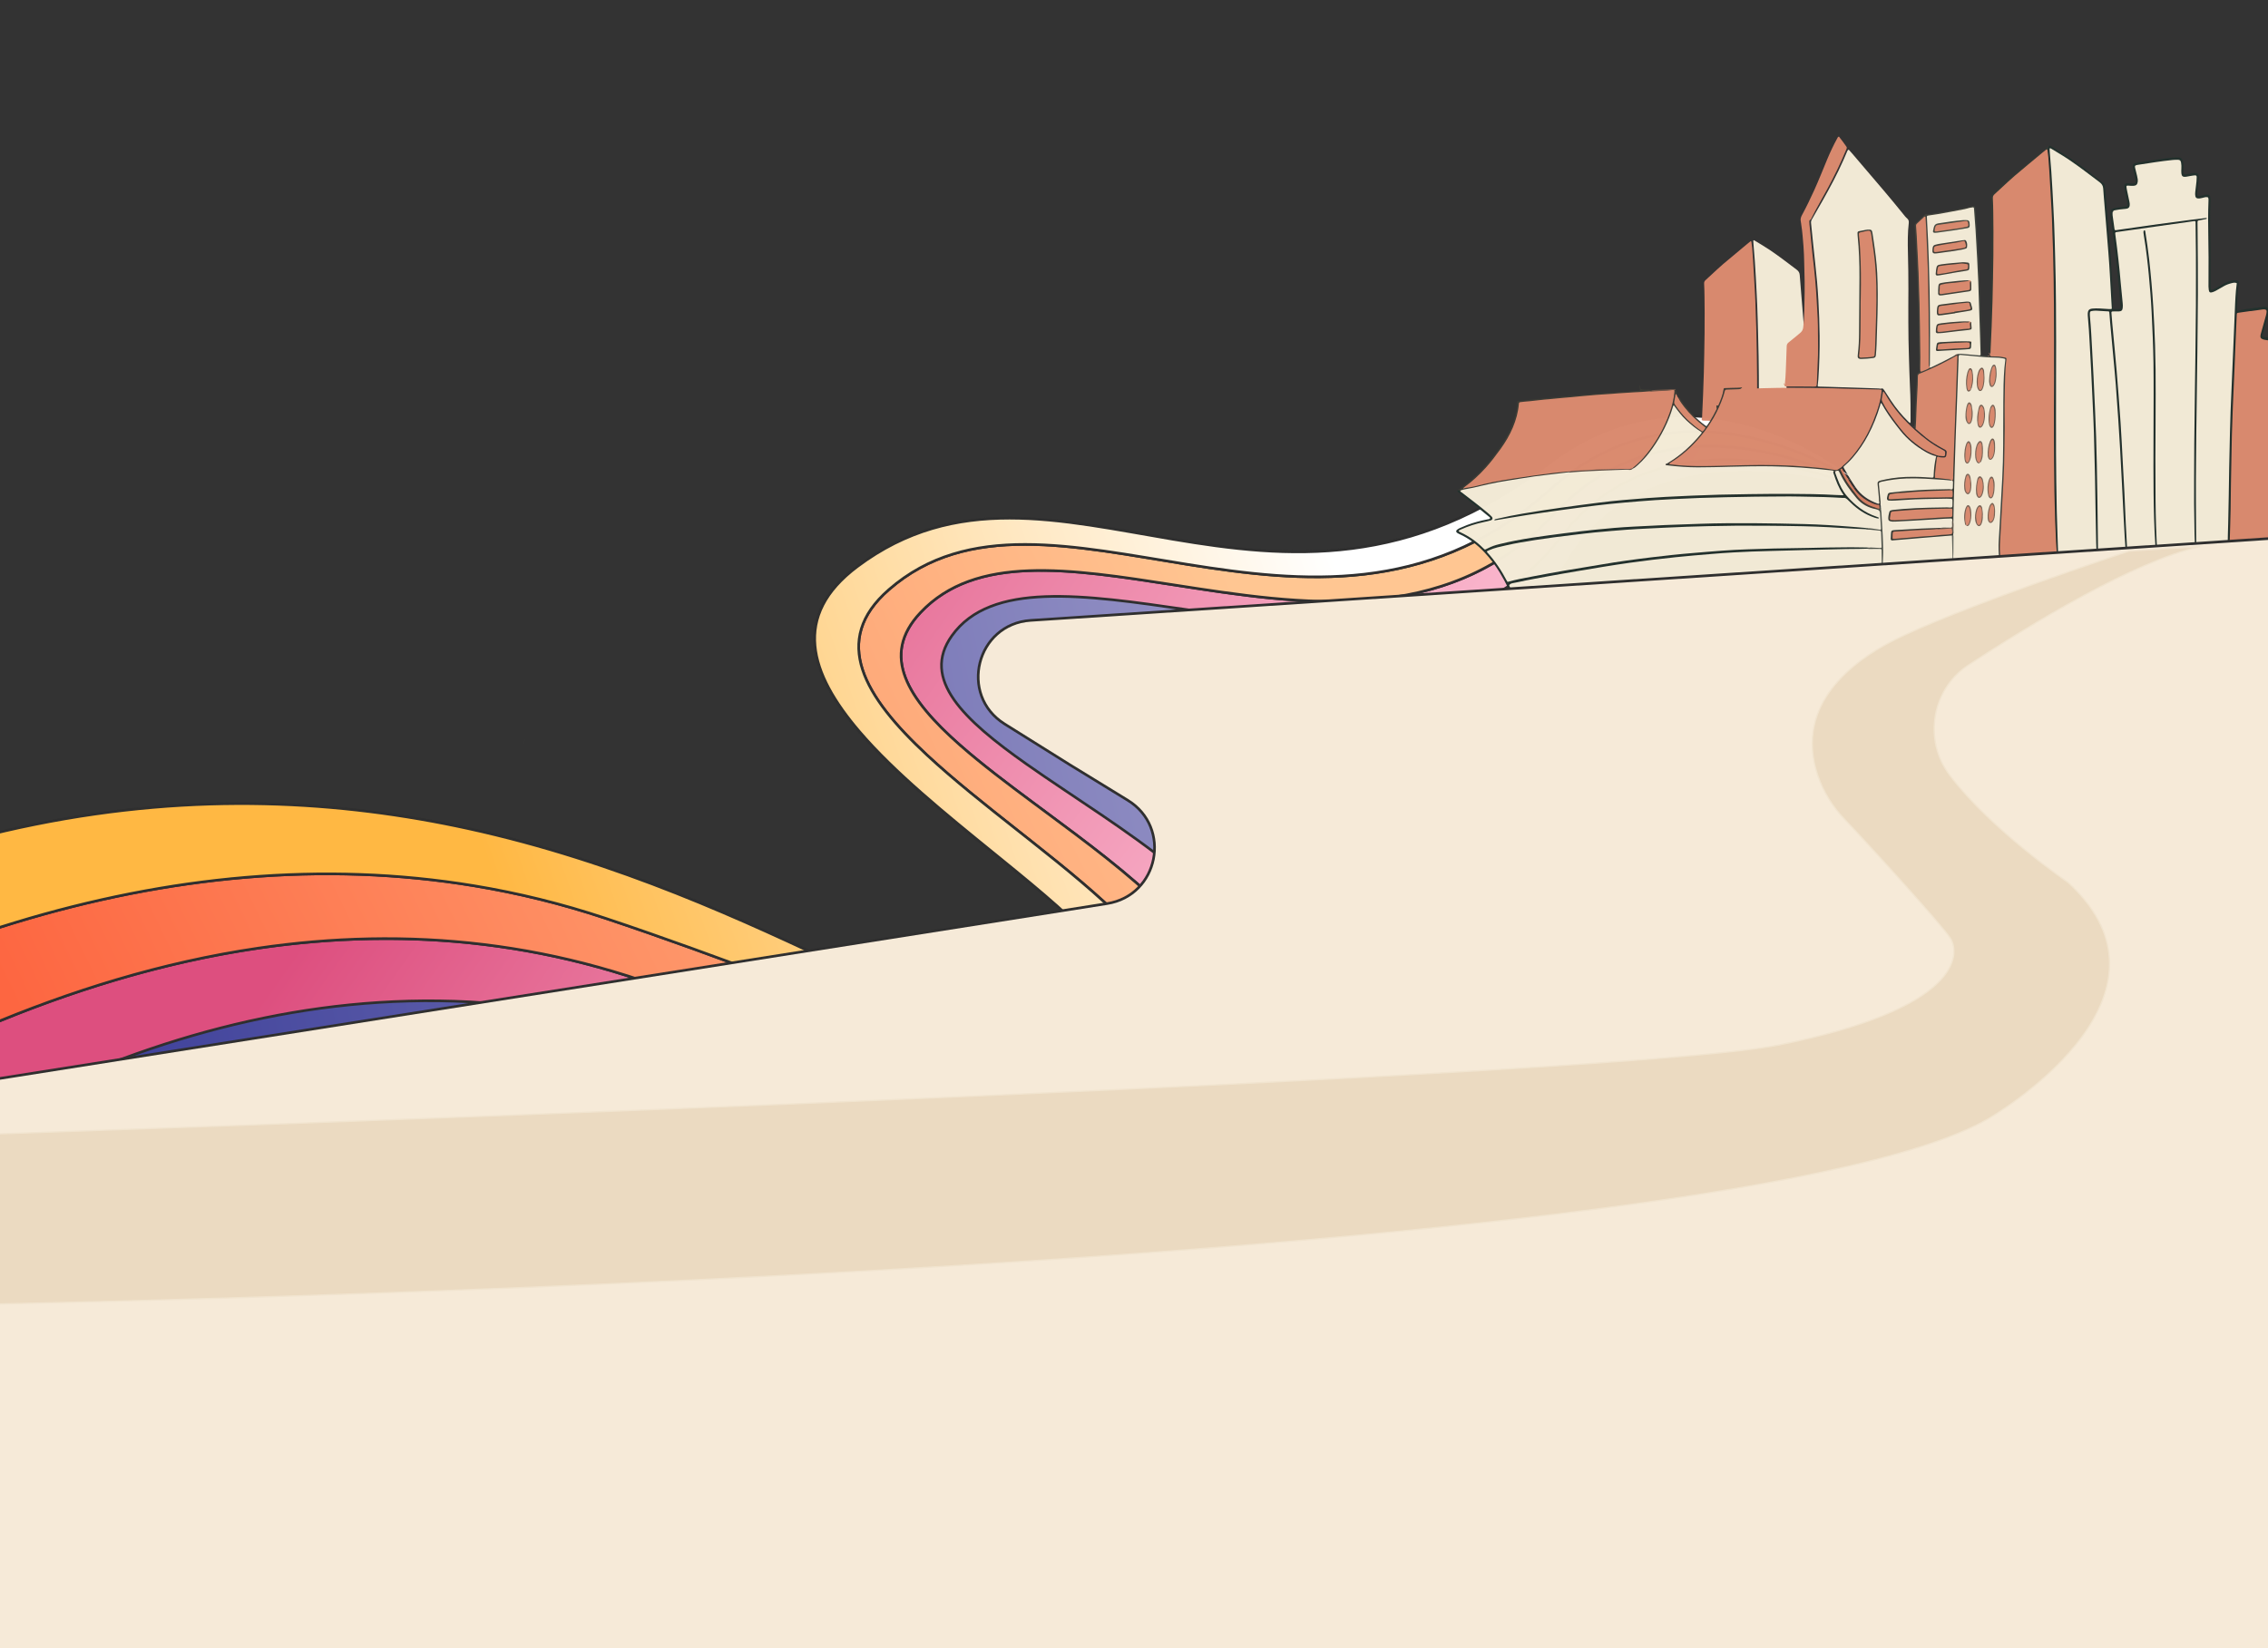 <svg fill="none" viewBox="0 0 1728 1256" xmlns="http://www.w3.org/2000/svg" xmlns:xlink="http://www.w3.org/1999/xlink"><rect x="0" y="0" width="1728" height="1256" fill="#333333" stroke="none"/><linearGradient id="a" gradientUnits="userSpaceOnUse" x1="1253.22" x2="-124.996" y1="391.934" y2="670.991"><stop offset="0" stop-color="#b3afd4"/><stop offset="1" stop-color="#2e3192"/></linearGradient><linearGradient id="b" gradientUnits="userSpaceOnUse" x1="1364.6" x2="555.132" y1="339.588" y2="-233.726"><stop offset="0" stop-color="#ffc9db"/><stop offset=".713" stop-color="#dd4f7f"/></linearGradient><linearGradient id="c" gradientUnits="userSpaceOnUse" x1="20.211" x2="896.126" y1="787.216" y2="355.305"><stop offset="0" stop-color="#fd6641"/><stop offset="1" stop-color="#ffc692"/></linearGradient><linearGradient id="d" gradientUnits="userSpaceOnUse" x1="358.493" x2="1005.42" y1="619.762" y2="394.617"><stop offset="0" stop-color="#ffb843"/><stop offset="1" stop-color="#fff"/></linearGradient><clipPath id="e"><path d="m0 0h708.199v465.811h-708.199z" transform="matrix(-.99 .139 .139 .99 1756.8 .498)"/></clipPath><clipPath id="f"><path d="m0 0h101.018v147.197h-101.018z" transform="matrix(-.99 .139 .139 .99 1366.92 178.753)"/></clipPath><g stroke="#2f2f2f" stroke-linecap="round" stroke-width="2"><path d="m580.134 854.635c217.941 89.698 428.036 48.677 431.896-58.994 3.1-86.932-68.232-145.103-141.073-188.078-23.473-13.848-137.656-70.797-121.725-105.52 17.674-38.521 86.041-29.276 165.362-18.548l.032.004c8.132 1.099 16.378 2.214 24.697 3.295 98.537 12.803 207.207 20.784 254.877-58.91 1.05-1.75 2.11-3.458 3.2-5.124 56.88-86.755 174.58-61.862 209.75-52.042l10.14 3.102.27-5.684s-119.73-105.172-238.3-14.159c-208.973 160.409-376.493-34.209-525.981 77.739-50.285 37.658-36.384 81.482 1.448 125.691 26.783 31.298 65.562 62.79 102.052 92.422 1.93 1.569 3.855 3.131 5.771 4.688 62.774 51.024 116.397 96.135 86.437 124.643-38.947 37.052-106.567 5.144-202.892-40.308l-.003-.002c-12.308-5.808-25.086-11.837-38.332-17.972-70.483-32.643-154.238-68.273-251.272-89.473-193.45-42.263-439.683-27.169-738.772 183.3l210.316 240.455s240.072-270.145 570.369-244.527c58.061 4.503 118.91 18.146 181.733 44.002z" fill="url(#a)"/><path d="m1187.32 411.734c2.86-3.673 5.72-7.272 8.71-10.725 76.16-87.374 202.97-36.568 219.52-29.41 1.18.51 1.81.797 1.81.797l.06-1.42s-133.06-78.384-226.99 14.355c-3.39 3.382-6.69 6.818-10.01 10.237-145.03 149.292-385.454-28.17-479.166 71.3-37.284 39.472 1.486 79.856 57.419 123.333 9.026 7.016 18.499 14.112 28.172 21.298 2.92 2.17 5.858 4.347 8.808 6.533 63.473 47.041 132.21 97.984 138.358 155.34 1.113 10.415-.652 19.836-6.764 28.42-51.719 72.83-218.457 24.94-426.454-50.422-15.025-5.444-30.016-10.212-44.963-14.344-29.106-8.046-58.037-13.68-86.696-17.191-262.957-32.212-503.048 114.288-646.261 215.068l52.578 60.137c7.276-5.121 16.311-11.891 26.987-19.892 47.998-35.969 129.155-96.788 232.686-144.159 50.417-23.068 106.14-42.949 165.922-55.217 56.834-11.663 117.336-16.447 180.437-10.552 51.468 4.808 104.665 16.721 159.01 37.799 202.451 78.538 381.106 89.208 425.917 10.118 4.988-8.798 6.963-18.313 6.628-28.622-2.493-77.919-89.846-134.068-161.765-182.279-10.09-6.764-19.877-13.372-29.083-19.862-48.296-34.047-80.605-64.845-56.938-97.911 29.658-41.568 100.088-31.339 179.643-19.786 101.035 14.673 216.785 31.482 282.425-52.943z" fill="url(#b)"/><path d="m927.252 801.79c6.11-8.585 7.875-18.006 6.764-28.421-6.15-57.356-74.887-108.298-138.359-155.34-2.949-2.185-5.887-4.363-8.808-6.532-9.672-7.186-19.145-14.283-28.172-21.3-9.669-7.515-18.825-14.938-27.164-22.28-39.9-35.131-61.094-68.403-30.255-101.052 42.069-44.655 113.707-33.498 193.007-21.148 97.346 15.16 206.245 32.118 286.175-50.154.58-.606 1.17-1.216 1.76-1.825l.18-.185c2.66-2.752 5.33-5.506 8.05-8.224 87.82-86.706 209.85-23.83 225.35-15.282 1.08.594 1.65.926 1.65.926l.07-1.421s-126.41-91.767-232.64.098l-1.45 1.258c-3.3 2.881-6.57 5.728-9.85 8.489-173.751 146.858-376.196-34.692-496.28 69.891-44.702 38.867-18.582 81.817 28.83 125.975 20.412 19.012 44.772 38.249 69.125 57.479l.004.003c3.491 2.757 6.982 5.514 10.461 8.27 52.188 41.339 101.725 82.503 109.31 121.211 2.054 10.52.394 19.884-6.878 28.237-44.115 50.679-143.811 13.293-282.765-38.815-5.533-2.075-11.129-4.173-16.786-6.29-39.599-14.82-82.198-30.557-127.443-45.622-32.959-10.975-66.327-19.16-99.983-24.723-229.582-37.943-472.596 46.18-690.837 199.769l52.558 60.118c68.813-48.423 159.989-107.401 265.322-152.039 64.791-27.458 134.939-49.489 208.53-60.3 55.768-8.194 113.516-9.944 172.41-2.729 28.659 3.511 57.59 9.144 86.697 17.191 14.945 4.132 29.937 8.9 44.962 14.345 207.996 75.361 374.735 123.251 426.455 50.422z" fill="url(#c)"/><path d="m1179.26 353.974c118.57-91.013 238.3 14.16 238.3 14.16l-.07 1.421s-126.39-91.769-232.64.098l-1.45 1.271c-3.31 2.878-6.57 5.72-9.84 8.475-173.752 146.858-376.197-34.691-496.282 69.891-44.702 38.867-18.581 81.817 28.831 125.975 20.412 19.012 44.772 38.249 69.125 57.48l.003.002c3.491 2.757 6.982 5.514 10.462 8.27 52.187 41.34 101.724 82.504 109.308 121.211 2.055 10.519.396 19.884-6.878 28.237-44.114 50.679-143.81 13.293-282.763-38.814l-.01-.004c-5.531-2.074-11.123-4.171-16.776-6.287-39.599-14.819-82.198-30.557-127.444-45.622-32.958-10.975-66.326-19.16-99.983-24.723-229.582-37.943-472.595 46.18-690.836 199.769l-52.602-60.081c299.09-210.47 545.323-225.564 738.773-183.301 115.262 25.181 211.784 70.725 289.585 107.436 65.648 29.772 156.838 63.898 195.229 34.283 29.96-28.508-15.977-67.582-78.752-118.606-1.916-1.557-3.841-3.121-5.771-4.689l-.003-.001c-36.488-29.633-75.266-61.123-102.049-92.421-37.832-44.209-51.733-88.033-1.448-125.69 149.488-111.949 317.008 82.669 525.981-77.74z" fill="url(#d)"/></g><g clip-path="url(#e)" opacity=".99"><path d="m1110.62 373.643c-.31.392-.24.799.07 1.111.53.517 1.11 1 1.69 1.46 3.94 3.06 7.92 6.08 11.83 9.172 3.32 2.632 6.58 5.334 9.84 8.043.54.44 1.49.857 1.19 1.671-.22.587-1.15.551-1.8.677-5.35 1.053-10.62 2.409-15.71 4.346-1.88.715-3.72 1.501-5.55 2.328-.75.341-1.48.778-2.11 1.311-.84.709-.76 1.685.13 2.304.54.377 1.15.682 1.75.959 7.35 3.294 13.58 8.099 19.03 13.876 4.4 4.652 8.25 9.742 11.57 15.198 4.84 7.936 8.87 16.251 11.9 25.031.7 2.031 1.32 4.087 2.02 6.118.33.963.67 1.186 1.67 1.012 1.31-.226 2.61-.561 3.92-.861 2.61-.616 5.2-1.305 7.81-1.845 16.57-3.416 33.2-6.473 49.88-9.265 14.37-2.406 28.75-4.785 43.14-7.062 16.62-2.631 33.32-4.779 50.01-6.912 9.55-1.225 19.12-2.333 28.71-3.277 10.91-1.074 21.84-1.949 32.77-2.879 6.92-.593 13.84-1.151 20.77-1.681 9.01-.69 18.03-1.346 27.05-2.002 5.67-.411 11.35-.83 17.04-1.193 5.26-.339 10.52-.616 15.79-.894 4.35-.232 8.69-.458 13.04-.634 5.85-.242 11.71-.462 17.56-.648 4.77-.152 9.54-.269 14.31-.345 5.69-.093 11.38-.194 17.07-.189 7.45.009 14.89.06 22.34.188 8.94.154 17.89.37 26.84.621 8.86.256 17.73.526 26.58.916 16.88.736 33.74 1.779 50.55 3.471 24.63 2.476 49.12 5.868 73.39 10.711 15.24 3.045 30.37 6.544 45.38 10.539.24.064.49.126.73.161.88.108 1.65 1.126 2.55.549.75-.481.48-1.521.68-2.301 3.93-14.798 6.79-29.822 10.33-44.699 3.67-15.373 7.88-30.586 12.71-45.648.4-1.26.81-2.529 1.06-3.816.43-2.202-.23-3.488-2.27-4.406-1.05-.472-2.19-.828-3.33-1.065-6.71-1.406-13.45-2.571-20.32-3.003-1.67-.107-3.33-.208-5-.35-.75-.062-1.5-.18-2.23-.343-.52-.121-.89-.459-.75-1.077.18-.805.35-1.614.59-2.406 1.15-3.807 2.58-7.513 4.24-11.134 2.5-5.429 5.24-10.73 8.24-15.901.41-.719.85-1.434 1.16-2.195.95-2.268.35-3.805-1.95-4.819-.99-.433-2.04-.765-3.09-.98-5-1.02-10-1.99-15-2.974-1.07-.213-2.14-.397-3.2-.618-.93-.196-1.4-.826-1.5-1.744-.13-1.158-.07-2.308.06-3.459.45-4.197 1.3-8.329 2.22-12.444 1.39-6.213 2.82-12.417 4.56-18.546.34-1.189.63-2.405.85-3.619.16-.808.23-1.64.22-2.458-.04-1.797-.89-3.146-2.49-4.015-1.1-.603-2.28-1.016-3.52-1.253-1.97-.379-3.94-.765-5.91-1.086-4.95-.797-9.91-1.565-14.87-2.332-3.79-.583-3.26-.761-2.44-3.666 1.2-4.217 2.38-8.439 3.54-12.664.26-.955.43-1.938.53-2.919.07-.643.03-1.326-.12-1.96-.24-1.044-.92-1.707-2.03-1.942-.84-.182-1.67-.149-2.5-.027-6.21.87-12.47 1.46-18.6 2.888-.63.143-.91-.089-.88-.789.31-6.27.38-12.547 1.3-18.777.09-.647.16-1.318.14-1.968-.05-1.016-.53-1.526-1.55-1.614-1.42-.121-2.84-.062-4.23.307-2.53.666-4.93 1.621-7.16 2.97-1.93 1.168-3.84 2.366-5.9 3.309-2.42 1.111-2.67.993-2.69-1.642-.04-7.014-.02-14.037-.04-21.054-.02-5.618-.01-11.234-.13-16.845-.2-8.997-.28-17.995.11-26.997.05-1.161.05-2.315-.22-3.447-.34-1.455-1.23-2.13-2.72-1.951-1.07.13-2.13.417-3.18.682-.98.241-1.95.481-2.97.422-.55-.034-.98-.288-.99-.891-.01-.736-.01-1.481.07-2.215.34-3.206.7-6.401 1.06-9.604.12-.997.11-1.984-.11-2.954-.29-1.212-1.01-1.807-2.28-1.915-1.19-.099-2.33.173-3.49.376-1.32.234-2.63.514-3.96.693-1.43.2-1.76-.101-1.86-1.583-.05-.821 0-1.649.01-2.478.01-1.156.05-2.31.03-3.468-.02-.659-.1-1.322-.24-1.964-.57-2.578-1.72-3.544-4.37-3.459-2.42.082-4.86.22-7.26.535-5.56.723-11.11 1.541-16.66 2.359-2.24.327-4.46.748-6.69 1.137-.41.071-.82.157-1.22.268-1.72.463-2.37 1.312-2.15 3.077.14 1.143.42 2.271.68 3.398.36 1.611.77 3.21 1.14 4.821.11.478.2.973.25 1.461.26 2.489-.15 2.929-2.66 2.827-1.08-.043-2.17-.148-3.25-.184-1.95-.062-2.78.736-2.66 2.688.08 1.227.32 2.453.55 3.673.52 2.675 1.11 5.335 1.64 8.008.15.724.24 1.47.28 2.208.04.558-.27.95-.85 1.051-.66.114-1.33.172-2 .258-2.24.307-4.49.552-6.71.94-2.4.412-3.29 1.462-3.51 3.822-.1 1.163.02 2.314.19 3.453.64 4.579 1.3 9.155 1.94 13.74 1.61 11.207 2.78 22.452 3.82 33.724.5 5.427 1.07 10.849 1.58 16.275.14 1.559.21 3.129.22 4.699.01 1.091-.27 1.374-1.3 1.394-1.49.034-3 .133-4.52-.1.11-5.671-.17-11.261-.44-16.844-.34-6.93-.67-13.855-1.1-20.773-.38-6.097-.87-12.193-1.36-18.282-.88-10.863-1.79-21.727-2.7-32.585-.16-1.891-.4-3.777-.59-5.665-.09-.871-.34-1.58-1.3-1.905-.46-.152-.84-.515-1.23-.83-11.24-9.393-23.03-18.04-35.7-25.479-1.01-.59-2-1.21-3-1.793-.57-.331-1.12-.331-1.54.27-1.17.895-1.39 2.073-1.21 3.46.23 1.75.72 3.483.4 5.275-.01 7.104.86 14.155 1.24 21.233.52 9.89 1.12 19.769 1.48 29.667.66 18.15 1.05 36.31 1.25 54.475.22 20.396.19 40.798.14 61.196-.06 27.337-.19 54.677.16 82.012.2 16.015.69 32.025 1.55 48.017.13 2.306.61 4.577.52 6.906-.1 2.546-.16 2.694-2.72 2.635-10.46-.235-20.92-.54-31.38-.586-2.51-.011-5.02.076-7.53-.095-.59-.036-1.17-.164-1.76-.158-10.57.164-21.15.21-31.73.424-1 .021-2 .009-2.99.209-1.42.193-2.84.559-4.3.22-6.2-.324-12.37.261-18.54.512-9.6.389-19.18.993-28.78 1.514-.68.039-1.34.103-1.99.244-.44.061-.88.13-1.32.184-.58.047-1.16.141-1.73.242-1.73.242-3.45.67-5.22.34-6.95-.064-13.85.755-20.77 1.256-9.75.703-19.5 1.517-29.26 2.228-7.08.517-14.16 1.243-21.24 1.796-12.09.946-24.11 2.64-36.19 3.62-.33.026-.67.052-1 .099-22.89 3.173-45.8 6.163-68.64 9.683-12.64 1.949-25.27 4.056-37.87 6.284-12.17 2.163-24.38 4.197-36.47 6.883-4.98 1.107-10 2.039-14.93 3.347-1.65.44-2.45.023-2.88-1.642-1.31-5.049-3.38-9.838-5.43-14.624-.94-2.206-.69-2.873 1.64-3.303 6.34-1.152 12.61-2.599 18.93-3.804 10.84-2.066 21.76-3.691 32.58-5.913.41-.085.82-.177 1.24-.235 17.06-2.463 34-5.786 51.15-7.607 14.71-1.557 29.43-3.114 44.18-4.377 29.8-2.554 59.67-2.564 89.51-3.531 9.63-.309 19.24-.611 28.86-.53.93.01 1.84-.076 2.75-.293.69-.306 1.64-.355 1.55-1.469-.99-.996-2.3-.827-3.54-.876-13.23-.474-26.45-.037-39.66.266-11.88.27-23.76.332-35.65.679-12.28.362-24.57.898-36.83 1.82-15.19 1.142-30.31 2.681-45.45 4.27-12.67 1.326-25.27 3.06-37.82 5.039-12.15 1.913-24.31 3.754-36.38 6.068-12.73 2.434-25.55 4.436-38.14 7.512-1.49.361-2.17-.232-2.78-1.365-3.55-6.564-7.65-12.774-12.55-18.441-1.16-1.334-.82-2.09.73-2.752 3.79-1.631 7.84-2.398 11.84-3.256 14.65-3.143 29.44-5.587 44.33-7.188 11.06-1.185 22.07-2.851 33.16-3.671 13.51-.992 27.03-1.833 40.57-2.418 17.38-.755 34.77-1.441 52.18-1.601 33.23-.307 66.45.168 99.61 2.516 1.25.089 2.5.262 3.74-.1.58-.233 1.15-.466 1.15-1.225-.75-1.147-2-1.062-3.14-1.16-25.51-2.311-51.08-3.195-76.69-3.383-19.33-.143-38.65-.057-57.96.71-13.28.522-26.57.954-39.83 1.821-14.1.922-28.15 2.323-42.2 3.822-12.74 1.365-25.4 3.246-38.06 5.031-8.27 1.164-16.47 2.88-24.56 5.014-2.34.62-4.61 1.535-6.77 2.638-1.38.7-2.55.551-3.64-.528-4.54-4.458-9.67-8.096-15.42-10.889-.47-.232-1.22-.392-1.09-1.142.1-.541.71-.648 1.16-.843 5.24-2.243 10.66-3.974 16.25-5.112 1.48-.297 2.95-.607 4.37-1.125 2.9-1.06 3.33-2.741 1.24-5.03-1.28-1.414-2.83-2.582-4.32-3.744-6.16-4.794-12.03-9.958-18.55-14.298-.89-.439-1.55-1.779-2.84-.729z" fill="#23312d"/><g clip-path="url(#f)"><path d="m1335.03 189.196c-.15-1.137-.29-2.269-.44-3.406-.07-.496-.11-.997-.19-1.486-.08-.424-.46-.599-.78-.343-1.02.805-2.03 1.623-3.03 2.455-5.94 4.954-11.9 9.87-17.79 14.884-2.97 2.531-5.78 5.233-8.65 7.866-1.55 1.416-3.05 2.88-4.62 4.257-.89.776-1.23 1.584-1.15 2.803.2 3.28.24 6.574.29 9.858.06 4.145.09 8.289.11 12.434.01 2.501-.03 5.003-.04 7.506 0 2.569.03 5.145-.01 7.718-.06 5.285-.15 10.573-.25 15.862-.09 4.787-.18 9.574-.31 14.363-.17 5.642-.36 11.288-.58 16.931-.2 5.068-.43 10.135-.68 15.205-.06 1.123.06 2.276-.42 3.356.05.68.42 1.044 1.11 1.069 1.01.033 2.02.066 3.04.057 1.97-.011 3.89.318 5.8.72.87.18 1.02.478.9 1.363-.51 3.827-.74 7.676-.84 11.524-.16 6.281-.29 12.557-.35 18.841-.04 4.853.09 9.706.08 14.561-.01 4.421-.15 8.841-.18 13.265-.05 7.64-.28 15.269-.72 22.897-.52 8.91-.98 17.82-1.47 26.727-.26 4.775-.58 9.546-.79 14.326-.14 3.288.08 6.567.44 9.839 1.43.349 2.89.138 4.32.148 10.07.046 20.13.224 30.19.578.21.006.43 0 .65-.001 2.36.014 2.28.018 2.15-2.241-.28-4.561-.74-9.116-.85-13.688-.09-3.497-.34-6.994-.47-10.492-.12-3.498-.17-6.999-.26-10.496-.07-2.926-.18-5.853-.22-8.783-.07-4.072-.09-8.144-.14-12.214-.03-2.714-.06-5.429-.08-8.145-.03-3.855-.05-7.716-.06-11.574-.01-3.646-.01-7.288-.01-10.935 0-3.43-.02-6.859-.01-10.284.01-3.788.04-7.578.05-11.366.02-3.855.04-7.716.05-11.57.01-3.498-.02-6.997-.02-10.5 0-4.643.03-9.288.02-13.936 0-3.858-.04-7.717-.06-11.58-.01-3.712 0-7.426-.03-11.143-.02-2.716-.07-5.428-.1-8.142-.04-3.142-.06-6.287-.11-9.427-.04-2.713-.12-5.428-.17-8.145-.08-3.499-.13-7-.23-10.501-.09-3.285-.23-6.569-.35-9.856-.12-3.571-.22-7.144-.35-10.713-.06-1.788-.15-3.573-.24-5.356-.24-4.212-.48-8.417-.72-12.627-.27-4.634-.53-9.278-.82-13.915-.18-2.851-.41-5.701-.62-8.553z" fill="#da8a6f"/><path d="m1343.72 455.449c7.09.256 14.19.505 21.29.76.44.017.87.059 1.3.053.57-.006.75-.207.73-.801-.14-3.929-.34-7.863-.43-11.792-.17-6.935-.28-13.876-.4-20.811-.14-7.722-.23-15.451-.39-23.175-.21-9.582-.42-19.168-.71-28.744-.2-6.58-.53-13.153-.83-19.725-.32-7.22-.65-14.439-1.01-21.654-.29-5.789-.62-11.573-.94-17.359-.34-6.217-.69-12.432-1.28-18.625-.04-.429-.04-.862-.02-1.288.13-2.249.92-3.131 3.15-3.328 1.45-.13 2.9-.147 4.35-.095 2.1.074 4.19.263 6.29.392.71.039 1.42.126 2.12-.17-.12-2.057-.23-4.044-.35-6.034-.67-10.349-1.07-20.717-1.93-31.057-.83-9.983-1.63-19.963-2.45-29.948-.34-4.136-.71-8.268-.99-12.408-.11-1.786-.9-3.039-2.32-4.106-6.62-4.983-13.16-10.067-20.03-14.719-3.94-2.674-8.06-5.064-12.12-7.553-.18-.108-.39-.151-.56-.211-.5.214-.33.619-.33.932.01.644.06 1.289.11 1.925.76 8.48 1.36 16.969 1.8 25.476.36 7.213.79 14.43 1.08 21.649.3 7.362.47 14.73.66 22.094.15 5.508.28 11.012.38 16.521.09 4.865.14 9.729.17 14.59.05 8.229.09 16.453.1 24.682.01 7.938-.03 15.884-.04 23.826-.02 8.798-.03 17.596-.03 26.399 0 7.796-.02 15.593.01 23.39.02 6.225.09 12.45.16 18.673.09 6.506.18 13.016.33 19.525.13 5.722.33 11.44.51 17.16.15 4.645.32 9.293.48 13.937-.06.522-.07 1.036.28 1.481.13.049.26.067.39.048.48.192.99-.097 1.48.089z" fill="#f3ebd7"/></g><path d="m1457.3 324.688c.06.43.32 1.02.63.949 1.11-.246 1.01.895 1.61 1.202.84-.758.76-1.804.81-2.764.59-11.771 1.23-23.536 1.58-35.314.07-2.424.95-3.515 3.09-4.35 8.26-3.214 16.12-7.256 23.88-11.507.81-.44 1.6-.905 2.32-1.473.22-.162.4-.362.55-.578.07-.12.12-.239.18-.358.07-.261.04-.514-.09-.753-.35-.229-.73-.239-1.13-.141-.49.152-.95.383-1.42.616-6.36 3.491-12.9 6.605-19.39 9.863-1.36.191-2.49.955-3.72 1.461-1.59.646-2.33.333-2.34-1.497 0-4.459.06-8.92 0-13.378-.24-18.41-.57-36.822-1.24-55.228-.46-12.618-1.15-25.226-1.87-37.822-.13-2.395 1.35-3.597 2.75-4.984.75-.745 1.43-1.611 2.75-2.13.54 2.415.43 4.733.55 6.985.44 8.655.82 17.313 1.09 25.971.64 20.059.88 40.126.91 60.193.01 5.697.05 11.396.09 17.095.01 1.147-.47 2.78 1.55 3.011 1.06-1.845.7-3.874.72-5.826.28-26.406-.12-52.796-.91-79.186-.27-8.985-.78-17.959-1.19-26.931-.1-1.998.56-2.758 2.53-3.082 8.41-1.412 16.79-2.933 25.17-4.515 1.32-.247 2.62-.555 3.68-1.461.24-.256.26-.53.06-.815-1.98.332-3.96.644-5.93 1.002-1.39.258-2.77.612-4.17.862-5.76 1.029-11.53 2.058-17.3 3.026-1.81.301-3.61.699-5.47.479-.45-.055-.82.115-1.14.403-.75.661-1.5 1.323-2.22 2.009-1.57 1.492-3.09 3.033-4.7 4.483-.64.576-.79 1.188-.73 1.974.28 4.198.55 8.396.77 12.596.36 6.837.7 13.678.98 20.519.31 7.255.59 14.507.8 21.761.2 6.596.3 13.192.42 19.791.12 5.938.22 11.88.32 17.814.09 4.949.16 9.899.26 14.847.02 1.068.1 2.141.18 3.209.04.544-.11.983-.64 1.217-1.16.51-1.34 1.342-1.38 2.579-.13 4.617-.52 9.222-.75 13.838-.34 6.922-.63 13.843-.95 20.769-.05 1.071-.15 2.142-.25 3.207-.07.636-.31.69-1.26.371z" fill="#41423b"/><path d="m1500.47 157.94c.02.157.04.322.06.48 2.4.423 2.8 1.952 2.97 4.183 1.12 14.467 1.88 28.943 2.57 43.436.94 19.774 1.4 39.558 2.02 59.342.15 4.738.18 4.642-4.73 4.272-3.56-.267-7.11-1.071-10.72-.421-.45.202-.66.594-.81 1.025l-.01.016c-.26.572-.3 1.112.26 1.55 1.79-.488 3.6-.568 5.45-.36 8.31.925 16.63 1.675 25 1.882.92.024 1.83.134 2.74.298 1.15.208 1.78.789 1.65 2.037-2.29 23.969-.85 47.999-1.51 71.99-.61 22.028-2.17 44.016-3.41 66.015-.18 3.232.26 6.42.21 9.634-.01.962.11 2.002 1.02 2.675.35.119.69.244 1.04.362 1.03-2.154.23-4.394.25-6.575.02-1.972-.06-3.95.05-5.935 1.24-23.173 2.91-46.331 3.38-69.543.37-17.918-.13-35.834.38-53.744.14-4.952.43-9.897.87-14.842.28-3.184-.12-3.65-3.37-4.259-1.74-.329-3.48-.474-5.24-.499-1.34-.022-2.69-.035-3.94-.612-.14-.043-.27-.087-.41-.13-.15.021-.28.047-.43.074-.02.24-.04.486-.07.726-.47.31-.99.355-1.53.193-1.08-.063-2.17-.106-3.25-.191-1.16-.083-1.33-.281-1.33-1.31-.01-3.38.02-6.766-.06-10.143-.18-8.497-.4-16.99-.65-25.483-.18-5.771-.42-11.547-.66-17.316-.25-6.185-.49-12.363-.79-18.541-.24-4.858-.54-9.721-.84-14.577-.35-5.6-.72-11.198-1.09-16.789-.19-2.881-.42-5.757-.64-8.635-.02-.337-.09-.648-.4-.848-1.27-.169-2.5.044-3.69.496-.14-.099-.26-.076-.34.068z" fill="#3e433d"/><path d="m1250.42 296.529c-.47-.261-.57-.713-.64-1.183-.1-.619-.23-1.234-.34-1.851-.37 1.15-.04 2.287.03 3.432.03.482-.15.793-.65.862-.49.07-1 .106-1.49.133-5.68.349-11.35.69-17.03 1.052-2.5.155-5.01.318-7.5.528-10.17.845-20.34 1.654-30.5 2.582-10.25.932-20.48 1.981-30.71 3.016-1.9.189-3.83.25-5.71.861.31 4.068-.69 7.902-1.68 11.735-1.64 6.296-4.38 12.133-7.81 17.651-6.58 10.541-14.23 20.232-23.47 28.648-3.14 2.86-6.49 5.478-9.86 8.058-.78.596-1.78.834-2.42 1.605.62-.066 1.25-.197 1.52.608.11.319.39.439.71.499 3.78-1.747 7.98-1.728 11.94-2.748 10.19-2.636 20.58-4.325 30.97-6.065 7.18-1.198 14.34-2.485 21.56-3.272 5.64-.615 11.3-1.128 16.92-1.983.83-.318 1.92-.242 2.14-1.442-.49-.57-1.19-.619-1.84-.513-3.07.505-6.18.258-9.26.703-11.85 1.713-23.74 3.188-35.56 5.05-8.43 1.325-16.81 2.963-25.05 5.214-2.92.798-5.98.761-8.53 1.661.6-.086 1.35-.587 2.08-1.148 7.01-5.343 13.21-11.483 18.59-18.42 4.83-6.242 9.74-12.431 13.48-19.431 3.75-7.037 6.3-14.428 7.4-22.27.31-2.185 1.15-3.243 3.42-3.358 9.94-.513 19.79-2.003 29.7-2.798 7.58-.608 15.16-1.333 22.74-1.983 8.49-.736 17-1.279 25.51-1.829 5.92-.383 11.86-.484 17.76-1.267.8-.271 1.8-.251 1.96-1.386-1.48-.99-3.16-.575-4.75-.547-1.23.02-2.43.02-3.61-.379z" fill="#3c3c35"/><path d="m1560.66 120.033c.36-.407.34-.89.27-1.389-.18-1.29-.27-2.599-.54-3.876-.26-1.188-.06-2.246.54-3.268-1.44 1.098-2.89 2.191-4.29 3.34-6.68 5.506-13.38 10.999-20.03 16.543-6.28 5.233-12.08 10.964-18.11 16.461-.99.904-1.4 1.845-1.37 3.232.2 7.994.31 15.993.37 23.993.04 6.513-.02 13.026-.1 19.542-.09 9.072-.2 18.145-.38 27.216-.19 8.742-.47 17.478-.7 26.215-.17 6.097-.35 12.202-.51 18.299-.02.741.02 1.486.03 2.229-.06.634-.15 1.28.38 1.791l-.03-.017c1.56-.643 1.04-2.087 1.11-3.182.67-11.295 1.06-22.599 1.42-33.906.85-26.327 1.06-52.662.44-78.986-.08-3.807 1.24-6.016 3.82-8.451 10.33-9.716 21.24-18.75 32.16-27.777.83-.687 1.7-1.344 2.53-2.051 1.02-.873 1.56-.691 1.8.645.21 1.181.03 2.529 1.2 3.388z" fill="#323933"/><path d="m1500.82 157.871c1.23-.165 2.46-.331 3.7-.496-.21-.097-.43-.296-.62-.282-1.07.086-2.13.241-3.09.779z" fill="#41423b"/><path d="m1516.19 270.368c-.13-.601-.25-1.196-.38-1.797-.39.576-.25 1.148-.02 1.721.13.08.26.104.4.076z" fill="#da8a6f"/><path d="m1514.22 271.212c.56.298 1.11.534 1.54-.194-.51.071-1.02.129-1.54.194z" fill="#da8a6f"/><path d="m1672.47 419.54c-.15-4.126-.35-8.251-.44-12.379-.15-7.681-.27-15.359-.33-23.038-.05-6.686-.01-13.377.01-20.066.02-8.755.05-17.505.12-26.26.06-7.104.17-14.202.26-21.304.09-7.269.17-14.53.27-21.8.08-5.946.18-11.887.25-17.832.09-7.186.17-14.37.25-21.554.08-7.594.18-15.192.22-22.788.04-7.68.03-15.359.03-23.04 0-5.364.01-10.737-.03-16.101-.07-8.089-.18-16.186-.27-24.278 0-.153-.11-.298-.17-.457-.65-.333-1.31-.081-1.96.009-18.82 2.647-37.64 5.301-56.46 7.974-2.93.417-2.83.048-2.4 3.202 1.64 11.946 2.95 23.931 3.99 35.947.44 5.101.97 10.195 1.48 15.287.12 1.235.18 2.472 0 3.707-.26 1.797-.95 2.451-2.79 2.528-1.59.068-3.18.013-4.77.04-.79.013-1.08.289-1.02 1.061.19 2.638.39 5.275.63 7.906 1.13 12.254 2.35 24.502 3.38 36.763 1.09 13.003 2.06 26.017 2.95 39.027.63 9.144 1.05 18.297 1.55 27.453.47 8.658.96 17.314 1.39 25.972.38 7.836.67 15.671 1.03 23.51.22 4.534.49 9.067.72 13.606.24 4.947.6 9.892.51 14.852-.02.649-.46 1.372.01 1.919.46.547 1.26.283 1.9.338 6.59.576 13.16 1.137 19.75 1.698.49.043.98.211 1.47-.004.23-.4.11-.801.01-1.205-1.2-5.175-1.54-10.457-1.89-15.723-.44-6.59-.7-13.191-.92-19.79-.2-6.352-.29-12.712-.37-19.067-.08-6.689-.11-13.377-.11-20.063 0-10.075.04-20.147.07-30.225.02-7.927.07-15.852.07-23.783-.01-8.258 0-16.51-.11-24.767-.09-6.521-.31-13.043-.54-19.557-.23-6.355-.52-12.708-.85-19.055-.26-4.862-.55-9.734-.94-14.584-.77-9.383-1.58-18.765-2.72-28.109-.63-5.165-1.3-10.325-2.2-15.451-.17-.978-.31-1.961-.4-2.943-.03-.392.07-.816.2-1.196.06-.183.33-.339.54-.41.29-.104.44.154.53.378s.12.477.16.722c1.06 6.941 2.14 13.872 2.91 20.854 1.32 11.984 2.39 23.988 3.13 36.032.6 9.81 1.04 19.627 1.37 29.448.4 12.466.53 24.93.47 37.406-.04 7.762-.05 15.521-.08 23.283-.04 8.59-.12 17.173-.12 25.765 0 10.651.03 21.306.12 31.959.05 6.526.19 13.046.38 19.566.24 8.169.61 16.333 1.35 24.483.14 1.559.33 3.118.55 4.674.21 1.494.28 1.575 1.89 1.767 3.9.463 7.81.849 11.71 1.332 4.32.531 8.62 1.14 12.93 1.713.7.138 1.38.182 1.95-.363-.02-.31-.04-.613-.06-.924.54-1.982.69-3.964.02-5.951-.34-1.003-.59-2.032-.37-3.107-.05-.633-.1-1.266-.15-1.899.32-1.04-.38-2.062-.06-3.102z" fill="#f3ebd7"/><path d="m1194.31 360.003c-4.4.519-8.79 1.07-13.2 1.555-7.9.875-15.78 1.956-23.61 3.274-2.72.457-5.44.934-8.17 1.331-4.97.709-9.9 1.717-14.81 2.732-4.01.831-7.97 1.866-11.97 2.76-1.96.44-3.94.766-5.91 1.133-1.24.228-2.48.43-3.64.932-.56.246-.27.664-.15 1.037.21.116.46.207.65.355 6.64 5.138 13.36 10.174 19.79 15.571 1.14.96 2.28 1.949 3.27 3.049 1.05 1.155.68 2.395-.84 2.873-1.68.52-3.41.866-5.13 1.231-6.07 1.295-11.96 3.155-17.62 5.714-.46.204-.9.432-1.34.674-.31.176-.33.632-.03.812.43.253.87.498 1.32.706 6.42 2.977 12.11 6.961 17.08 11.958.29.292.6.562.91.846.28.253.63.281.93.148.61-.26 1.21-.566 1.8-.878 2.75-1.47 5.68-2.381 8.71-3.131 16.61-4.119 33.57-6.218 50.5-8.407 7.64-.985 15.3-1.854 22.96-2.64 9.58-.984 19.16-1.817 28.78-2.307 8.02-.405 16.04-.859 24.07-1.195 9.03-.379 18.05-.661 27.08-.971 13.63-.465 27.27-.522 40.9-.432 12.62.078 25.26.329 37.88.643 12.04.307 24.05 1.082 36.06 2.061 3.41.28 6.82.569 10.24.863.58.051 1.16.173 1.73.259 2.95 1.348 6.19 1.132 9.29 1.623 1.28.203 1.96-.727 1.94-2.031-.07-3.949-.6-7.868-.66-11.826-.03-1.826-1.32-2.528-2.99-2.705-9.03-1.52-14.87-7.299-19.82-14.337-2.96-4.213-5.75-8.504-7.99-13.131-.68-1.414-1.48-2.458-3.24-1.828-1.66.586-1.34 1.856-.99 3.102 4.52 15.912 15.03 26.353 28.4 31.76-5.76-1.88-12.08-6.485-17.59-12.226-1.42-1.471-2.94-2.184-5.03-2.296-23.75-1.291-47.51-1.132-71.29-.869-17.32.197-34.63.747-51.94 1.505-9.69.423-19.37 1.06-29.05 1.802-13.02.999-25.97 2.491-38.95 3.875-15.58 1.664-31.06 3.975-46.53 6.285-7.26 1.085-14.54 2.249-21.77 3.656-.99.195-1.9.629-2.87.882 2.98-1.224 6.19-1.422 9.3-2.01 19.59-3.699 39.41-5.887 59.1-8.837 9.53-1.422 19.08-2.64 28.67-3.404 12.67-1.006 25.34-1.951 38.04-2.551 16.22-.758 32.43-1.406 48.66-1.651 24.86-.367 49.73-.693 74.56.627 1.63.086 3.83.836 4.75-.538 1-1.49-.98-2.889-1.7-4.3-2.23-4.418-4.38-8.855-5.27-13.775-.63-1.874-2.4-1.605-3.79-1.766-6.71-.786-13.46-1.346-20.2-1.856-12.67-.963-25.36-1.192-38.05-1.094-10.5.085-21.01.553-31.52.729-11.19.187-22.36.275-33.73-1.559 8.26-4.793 15.22-10.769 21.53-17.503 1.48-1.578 2.88-3.22 4.31-4.833 1.15-1.302.99-2.413-.58-3.46-7.25-4.836-13.57-10.646-18.47-17.864-.49-.725-.96-1.764-2.05-1.543-.91.191-1.02 1.215-1.26 1.999-3.46 11.434-9.02 21.876-15.93 31.581-3.94 5.525-8.34 10.775-14.25 14.503-1.31 1.122-2.9.641-4.35.656-7.73.086-15.45.457-23.18.723-4.73.162-9.45.668-14.19.629-2.61-.025-5.01 1.118-7.58 1.276z" fill="#f3ebd7"/><path d="m1714.64 237.037c-2.99.417-5.98.807-8.96 1.266-1.39.208-1.44.298-1.5 1.775-.28 6.35-.55 12.697-.81 19.044-.29 7.173-.56 14.341-.87 21.515-.41 9.645-.88 19.29-1.27 28.932-.3 7.334-.55 14.674-.75 22.015-.17 5.686-.23 11.379-.34 17.071-.13 7.011-.29 14.024-.39 21.031-.1 6.101-.12 12.206-.23 18.315-.07 4.372-.18 8.743-.34 13.114-.29 7.582-.54 15.165-.26 22.759.15 4.285.11 8.577.15 12.863.01.494 0 .989.02 1.487.03.664.36 1.034 1.06 1.145 1.32.212 2.63.488 3.95.729 17.43 3.204 34.7 7.106 51.77 11.843 2.41.671 4.8 1.422 7.2 2.122.92.268 1.15.139 1.39-.833 1.4-5.784 2.9-11.551 4.17-17.365 3.14-14.291 6.27-28.58 10-42.738 2.76-10.481 5.81-20.877 9.17-31.192.33-1.02.59-2.066.84-3.109.17-.727-.14-1.331-.77-1.68-.65-.362-1.34-.697-2.05-.889-1.45-.397-2.92-.741-4.4-1.021-6.48-1.221-13-2.251-19.62-2.571-1-.048-2-.109-3-.22-.74-.077-1.5-.166-2.22-.371-1.42-.4-2.12-1.318-1.94-2.762.13-1.138.44-2.267.77-3.371 1.81-6.049 4.38-11.8 7.26-17.414 1.86-3.613 3.69-7.244 5.83-10.708.17-.282.34-.57.48-.874.45-1.024.23-1.709-.79-2.27-.95-.527-2-.819-3.07-1.038-5.32-1.065-10.65-2.114-15.98-3.171-.9-.18-1.82-.323-2.7-.569-1.24-.341-1.99-1.203-2.21-2.438-.15-.807-.19-1.637-.17-2.46.05-2.986.57-5.918 1.15-8.837 1.65-8.357 3.58-16.642 5.88-24.853.36-1.275.67-2.564.88-3.866.36-2.298-.27-3.329-2.47-4.232-1.48-.608-3.04-.953-4.6-1.201-5.78-.924-11.56-1.82-17.34-2.73-1.24-.195-2.5-.312-3.67-.774-1.27-.497-1.72-1.108-1.66-2.453.03-.728.24-1.467.44-2.176 1.26-4.539 2.56-9.075 3.81-13.62.24-.868.37-1.777.45-2.679.1-1.148-.39-1.691-1.56-1.765-.66-.046-1.34.007-2 .099-2.91.386-5.8.805-8.71 1.211 0-.027-.01-.054-.01-.075z" fill="#da8a6f"/><path d="m1560.65 120.033c-.17-1.312-.33-2.618-.5-3.93-.08-.573-.13-1.151-.23-1.714-.08-.49-.53-.692-.89-.397-1.18.929-2.35 1.873-3.5 2.833-6.85 5.717-13.73 11.39-20.53 17.175-3.42 2.922-6.67 6.04-9.99 9.078-1.78 1.634-3.51 3.323-5.32 4.913-1.03.895-1.43 1.827-1.33 3.233.24 3.786.27 7.587.33 11.377.08 4.783.11 9.565.13 14.349.02 2.885-.04 5.773-.04 8.661-.01 2.965.03 5.937-.01 8.906-.08 6.099-.18 12.201-.3 18.304-.1 5.525-.2 11.049-.36 16.574-.19 6.511-.41 13.027-.66 19.539-.23 5.848-.5 11.696-.79 17.545-.07 1.297.07 2.627-.48 3.873.06.785.48 1.206 1.28 1.234 1.17.038 2.33.076 3.5.066 2.28-.012 4.5.366 6.7.831 1 .207 1.18.552 1.04 1.573-.58 4.416-.85 8.857-.96 13.297-.2 7.249-.35 14.492-.41 21.743-.05 5.601.11 11.2.09 16.803-.01 5.101-.17 10.203-.2 15.307-.07 8.817-.33 17.62-.84 26.423-.59 10.282-1.13 20.563-1.7 30.841-.3 5.511-.66 11.017-.91 16.533-.16 3.794.1 7.577.51 11.354 1.65.402 3.33.159 4.99.171 11.61.052 23.23.258 34.83.666.25.007.5 0 .76-.001 2.71.017 2.63.021 2.47-2.586-.32-5.264-.84-10.52-.98-15.796-.09-4.035-.39-8.071-.53-12.107s-.21-8.076-.31-12.112c-.08-3.376-.2-6.754-.25-10.136-.08-4.699-.11-9.398-.16-14.094-.04-3.132-.07-6.265-.1-9.4-.03-4.448-.06-8.903-.07-13.355-.01-4.207 0-8.41-.01-12.619 0-3.958-.02-7.914-.01-11.868.01-4.37.04-8.743.06-13.115.02-4.448.04-8.904.06-13.352 0-4.036-.03-8.074-.03-12.116.01-5.358.03-10.719.02-16.081 0-4.453-.04-8.906-.06-13.363-.01-4.284-.01-8.571-.04-12.859-.02-3.135-.08-6.264-.12-9.396-.04-3.626-.06-7.255-.12-10.879-.05-3.131-.13-6.263-.2-9.399-.08-4.037-.15-8.077-.26-12.117-.11-3.791-.27-7.581-.41-11.374-.14-4.121-.25-8.244-.4-12.363-.07-2.063-.17-4.123-.28-6.18-.27-4.86-.55-9.713-.83-14.571-.31-5.348-.6-10.706-.94-16.058-.21-3.29-.47-6.578-.71-9.87z" fill="#da8a6f"/><path d="m1570.67 427.28c8.2.294 16.39.582 24.58.876.5.021 1 .069 1.5.062.65-.008.86-.239.84-.925-.16-4.534-.39-9.073-.5-13.608-.19-8.002-.32-16.012-.46-24.014-.16-8.912-.26-17.83-.45-26.744-.24-11.057-.49-22.119-.82-33.169-.23-7.593-.61-15.179-.95-22.763-.38-8.331-.75-16.662-1.17-24.987-.34-6.681-.72-13.355-1.08-20.032-.39-7.174-.8-14.346-1.48-21.493-.05-.494-.05-.994-.02-1.486.15-2.595 1.06-3.613 3.63-3.841 1.67-.149 3.35-.169 5.01-.109 2.43.085 4.85.303 7.27.452.81.046 1.64.146 2.44-.196-.14-2.374-.26-4.666-.41-6.963-.76-11.942-1.22-23.907-2.22-35.839-.95-11.52-1.88-23.037-2.82-34.559-.39-4.773-.83-9.541-1.14-14.318-.14-2.062-1.04-3.507-2.68-4.739-7.64-5.75-15.19-11.616-23.12-16.984-4.55-3.086-9.3-5.845-13.99-8.716-.2-.125-.45-.174-.65-.244-.57.247-.38.714-.37 1.075.01.744.06 1.487.13 2.222.88 9.785 1.57 19.581 2.07 29.398.42 8.324.92 16.652 1.25 24.982.34 8.496.54 16.998.77 25.496.17 6.356.31 12.708.43 19.065.1 5.614.16 11.228.19 16.837.06 9.495.11 18.986.12 28.481.01 9.161-.03 18.33-.05 27.495-.02 10.153-.03 20.305-.03 30.463-.01 8.997-.02 17.995.02 26.992.02 7.184.09 14.367.18 21.549.1 7.507.21 15.02.38 22.531.14 6.602.37 13.2.59 19.801.17 5.361.37 10.725.55 16.084-.07.602-.08 1.195.33 1.708.14.056.29.077.44.056.56.221 1.15-.112 1.71.102z" fill="#f3ebd7"/><path d="m1609.99 161.149c-.29.215-.4.515-.4.857 0 .744-.07 1.498.03 2.229.45 3.436.94 6.874 1.44 10.304.11.791.39.975 1.19.869 1.08-.137 2.16-.308 3.24-.473 17.8-2.657 35.65-5.042 53.5-7.379 3.49-.46 6.98-.864 10.47-1.277.66-.077 1.32-.309 1.97.024-.06.531-.52.574-.89.647-1.56.329-3.12.631-4.68.926-1.55.293-1.57.288-1.57 1.924 0 1.572.04 3.139.05 4.703.07 8.755.16 17.502.2 26.256.04 7.758.06 15.521.04 23.281-.03 7.434-.12 14.863-.18 22.296-.07 7.349-.13 14.698-.22 22.05-.07 5.944-.17 11.893-.25 17.831-.1 7.263-.18 14.532-.27 21.794-.09 7.102-.21 14.201-.29 21.301-.08 7.435-.13 14.866-.19 22.298-.04 5.202-.09 10.399-.11 15.606-.02 5.283-.01 10.57.01 15.854.03 7.349.08 14.697.14 22.049.04 4.621.13 9.249.19 13.867-.34 1.035.4 2.053.04 3.083.02.47.05.932.08 1.402-.32.872.3 1.738-.01 2.61.02.457.04.913.05 1.363-.5 2.693-.66 5.352.76 7.854 6.56.723 13.07 1.824 19.59 2.895 1.16.193 2.29.375 3.55-.246 0-2.31.03-4.693 0-7.069-.06-5.035-.25-10.073-.22-15.102.04-5.696.28-11.385.41-17.08.15-7.014.3-14.033.42-21.05.13-6.933.2-13.872.33-20.799.17-8.916.41-17.826.58-26.742.23-11.059.69-22.116 1.19-33.171.49-10.971.95-21.944 1.41-32.91.32-7.755.63-15.506.96-23.261.28-6.426.45-12.858 1.01-19.274.17-1.888.42-3.767.64-5.683-1.27-.657-2.53-.342-3.72-.064-2.28.535-4.48 1.329-6.51 2.545-1.79 1.078-3.59 2.117-5.43 3.125-.87.478-1.8.905-2.74 1.218-1.92.631-2.66.171-2.96-1.743-.12-.81-.2-1.64-.2-2.462 0-7.431.07-14.856.05-22.291-.01-5.363-.06-10.734-.19-16.094-.21-8.918-.21-17.83.13-26.74.03-.826.1-1.657-.17-2.454-.14-.418-.43-.691-.94-.592-1.51.768-2.03 2.093-2.18 3.658-.2 2.061-.15 4.127-.13 6.184.01 2.078-.99 3.038-2.98 3.198-3.25.268-6.46.911-9.71 1.191-3.86.331-7.72 1.039-11.25 2.353-11.61 4.317-23.97 3.923-35.89 6.21-2.84.542-6.09-.414-6.11-4.607-.01-1.473-.31-2.948-.47-4.421-.18-1.617-.92-2.822-2.8-2.879z" fill="#f3ebd7"/><path d="m1421.56 403.282c-3.08-.139-6.18-.228-9.26-.423-12.84-.819-25.7-1.547-38.58-1.832-9.19-.203-18.39-.281-27.59-.358-7.61-.063-15.22-.097-22.83-.049-7.36.049-14.72.195-22.08.348-5.35.108-10.7.265-16.06.457-5.68.21-11.36.484-17.05.736-4.26.192-8.52.392-12.78.619-5.26.276-10.53.506-15.78.906-8.26.627-16.52 1.323-24.77 2.107-5.24.497-10.47 1.215-15.71 1.816-9.81 1.128-19.61 2.436-29.38 3.934-7.36 1.127-14.71 2.364-21.98 4.013-4.55 1.034-9.18 1.898-13.47 3.902-.45.209-.89.432-1.24.606-.21.488.02.74.23.976 5.96 6.541 10.79 13.831 14.86 21.631.15.286.35.543.52.805 6.67-1.921 13.42-3.068 20.15-4.363 7.72-1.483 15.46-2.907 23.21-4.242 9.41-1.621 18.85-3.052 28.25-4.687 12.62-2.19 25.32-3.918 38.03-5.445 10.64-1.279 21.29-2.462 31.97-3.316 7.09-.567 14.17-1.231 21.27-1.716 6.76-.458 13.52-.903 20.3-1.079 6.61-.166 13.21-.47 19.82-.615 8.86-.196 17.73-.296 26.6-.451 4.77-.083 9.54-.241 14.31-.31 5.93-.093 11.87-.166 17.81-.182 3.93-.014 7.86.091 11.79.154.66.011 1.33.113 2 .172 2.77 1.178 5.72.613 8.58.727 1.07.045 1.51-.866 1.54-1.892.1-3.277-.01-6.546-.31-9.801-.14-1.49-.89-2.297-2.52-2.501-3.27-.405-6.51-1.002-9.83-.635z" fill="#f3ebd7"/><path d="m1432.02 429.683c.46-.057.92-.108 1.37-.164.51-.33.86-.768.92-1.381.26-2.77.19-5.544-.06-8.313-.11-1.32-.75-1.932-2.28-1.921-3.11.024-6.23-.235-9.33.227-2.1.063-4.18.16-6.27.174-6.69.025-13.38.139-20.08.352-8.11.265-16.23.413-24.34.622-7.95.207-15.89.462-23.85.628-9.11.19-18.23.596-27.34 1.077-5.68.301-11.36.733-17.04 1.214-9.01.759-18.02 1.477-27.01 2.435-11.74 1.246-23.47 2.607-35.17 4.264-13.26 1.877-26.48 4.1-39.68 6.344-7.1 1.209-14.2 2.418-21.28 3.742-7.82 1.469-15.67 2.775-23.43 4.521-1.47.331-2.95.588-4.44.865-1.1.202-2.09.577-2.83 1.503-.02.663.39 1.197.67 1.777 2.15 4.57 4.11 9.208 5.53 14.053.32 1.11.54 2.248.8 3.373.21.917.43 1.06 1.41.826 3.25-.782 6.49-1.659 9.76-2.347 6.88-1.456 13.77-2.885 20.68-4.193 18.51-3.507 37.12-6.471 55.7-9.551 24.22-4.006 48.53-7.281 72.88-10.338 13.29-1.671 26.62-3.007 39.97-4.158 11.43-.985 22.87-1.876 34.3-2.778 7.76-.613 15.52-1.205 23.28-1.769 4.01-.289 8.02-.509 12.03-.763 1.73.314 3.39-.614 5.12-.319z" fill="#f3ebd7"/><path d="m1595.03 236.842c-.75.105-1.09.131-1.41.198-.95.195-1.27.504-1.34 1.515-.05.899-.02 1.813.06 2.72.81 8.547 1.23 17.123 1.68 25.695.34 6.596.72 13.187 1.04 19.779.4 8.245.78 16.492 1.13 24.735.31 7.088.61 14.185.84 21.277s.41 14.191.56 21.288c.18 8.748.31 17.495.44 26.243.14 10.152.26 20.307.36 30.457.07 5.279.09 10.562.13 15.844.01.334.01.66.04.99.05.459.3.745.8.772 2.25.137 4.5.274 6.76.404 4 .241 8.01.473 12.01.713.17.012.33.044.5.055 1.15.055 1.38-.123 1.36-1.191-.04-1.568-.06-3.136-.18-4.699-.7-10.046-1.39-20.086-1.84-30.145-.39-8.49-.85-16.983-1.28-25.473-.46-8.82-.9-17.637-1.4-26.458-.43-7.496-.9-14.992-1.41-22.49-.58-8.65-1.21-17.295-1.85-25.936-.27-3.705-.61-7.407-.95-11.102-1.12-12.166-2.26-24.328-3.37-36.5-.19-2.054-.33-4.115-.49-6.173-.18-2.395-.16-2.009-2.11-2.126-2.58-.153-5.17-.341-7.75-.467-.92-.046-1.84.041-2.34.062z" fill="#f3ebd7"/><path d="m1610 161.15c.27.193.56.361.8.577.86.785 1.8 1.536 1.26 2.914.33 2.368.64 4.745.98 7.111.1.724.54 1.191 1.33 1.248.49.036 1.1-.119 1.43.287.91 1.153 2.08.781 3.22.621 10.69-1.495 21.39-2.992 32.08-4.487.5-.069 1-.139 1.49-.222.43-.074.82-.227 1.01-.643.55-1.21 1.67-1.401 2.75-1.274.98.113 1.82-.053 2.61-.526.89-.527 1.87-.699 2.86-.838 3.9-.531 7.79-1.09 11.69-1.635.41-.058.84-.208 1.24-.145 1.2.18 2.27-.235 3.4-.469 1.63-.34 1.52-.456 1.72-1.966.2-1.448.13-2.948.1-4.418-.02-.741.09-1.501.02-2.201-.17-1.862.5-3.382 1.52-4.839-1.29-.147-2.47.359-3.69.62-1.06.232-2.12.492-3.23.361-1.09-.133-1.66-.595-1.92-1.637-.27-1.055-.23-2.133-.11-3.2.31-2.707.66-5.407.95-8.119.12-1.144.18-2.301.17-3.454-.01-.799-.5-1.252-1.29-1.196-1.17.086-2.33.283-3.48.472-1.24.201-2.46.524-3.7.65-2.04.209-2.99-.529-3.21-2.557-.13-1.22-.07-2.474-.01-3.707.08-1.492.05-2.978-.21-4.444-.32-1.792-.88-2.277-2.67-2.278-1.25.002-2.51.032-3.75.157-8.92.906-17.76 2.358-26.61 3.721-.16.023-.33.046-.49.09-1.62.366-1.85.641-1.51 2.193.45 2.011 1.01 3.999 1.48 6.006.21.882.41 1.773.52 2.669.08.65.06 1.32-.01 1.971-.25 2.024-1.23 2.94-3.27 3.059-.75.042-1.5-.006-2.26-.04-.58-.023-1.17-.094-1.75-.117-1.25-.06-1.43.125-1.26 1.422.12.819.27 1.625.44 2.436.59 2.826 1.19 5.65 1.79 8.481.21.973.33 1.952.18 2.947-.19 1.188-.87 1.971-2.05 2.234-.82.184-1.66.253-2.49.32-2.17.178-4.33.432-6.46.883-.63.137-1.36.162-1.63.93z" fill="#f3ebd7"/><path d="m1432.74 384.322c.29.891.29 1.817.28 2.736-.63 2.175-.17 4.414.04 6.534.65 6.623.78 13.269 1.04 19.905.19 4.9.26 9.844.06 14.762-.01.412-.08.826.34 1.094 6.5-.381 13.01-.797 19.52-1.13 6.34-.331 12.69-.585 19.03-.845 3.75-.157 7.51-.265 11.26-.387 3.89-.007 4.08-.374 3.91-3.753-.22-4.401-.26-8.835-.15-13.254.02-.746-.12-1.472-.68-2.055-2.71-.622-5.46-.272-8.15.056-8.03.969-16.11 1.25-24.16 1.959-3.82.332-7.66.5-11.46.997-1.78.235-2.35-.22-2.29-2.052.14-3.769.03-3.913 3.77-4.263 7.13-.67 14.28-.96 21.43-1.224 4.08-.145 8.15-.45 12.23-.519 1.97-.298 3.95-.095 5.93-.121 2.62-.046 3.2-.488 3.41-3.064.09-1.141-.17-2.28-.02-3.421-.12-1.367-1.02-1.66-2.25-1.773-2.85-.269-5.69.08-8.49.305-7.66.618-15.32.946-22.97 1.515-3.9.287-7.81.696-11.74.445-1.52-.093-3.11-.136-3.18-2.282-.1-2.929.83-4.576 2.9-5.005 4.77-.973 9.64-1.104 14.46-1.375 5.9-.332 11.82-.644 17.74-.651 3.42-.005 6.83-.184 10.26-.051 2.72.107 3.27-.367 3.42-2.718.26-4.392-.04-4.956-2.93-5.219-4.59-.409-9.17.051-13.76.052-8 0-15.99.533-23.99.921-2.25.106-4.48.508-6.75.374-1.04-.064-2.29.048-2.26-1.278.02-1.29-.05-2.957 1.9-3.285 2.64-.439 5.29-.977 7.96-1.085 5.91-.25 11.8-.996 17.72-1.157 6.51-.186 13.01-.601 19.51-.503 2.17.032 2.93-.952 2.92-2.759-.01-1.515.54-3.144-.55-4.542-.36-.306-.76-.514-1.21-.639-8.37-1.014-16.79-1.373-25.22-1.683-5.75-.218-11.5.273-17.25.499-3.79.147-7.36 1.502-11.05 2.179-1.92.351-2.6 1.999-2.21 3.872.89 4.265-.05 8.772 1.71 12.923.13.295.04.655-.05.973z" fill="#f3ebd7"/><path d="m1523.22 426c-.51-4.681-.68-9.359-.37-14.078.56-8.399.97-16.805 1.43-25.212.42-7.335.84-14.664 1.23-21.996.45-8.488.65-16.99.71-25.487.09-11.054.01-22.112.11-33.166.07-8.581.12-17.16.84-25.727.14-1.725.37-3.448.58-5.168.22-1.7.22-1.679-1.57-2.062-1.89-.404-3.8-.553-5.73-.577-6.27-.075-12.5-.706-18.74-1.344-2.57-.259-5.16-.489-7.74-.684-1.32-.101-1.32-.053-1.86 1.373-1.19 2.999-.76 6.173-.86 9.242-.64 18.109-1.31 36.215-2 54.323-.38 9.876-.74 19.758-.9 29.638-.14 9.267-.35 18.528-.65 27.782-.06 1.642.57 3.245.14 4.892.23 3.05-.33 6.085-.22 9.137-.06.433.06.847.14 1.269.19 5.294.05 10.589.14 15.877.01.958-.24 1.96.53 2.772 10.38-.242 20.77-.456 31.15-.413 1.21.005 2.49.306 3.63-.39z" fill="#f3ebd7"/><path d="m1434.5 429.358c.12-3.773.41-7.551.28-11.31-.11-3.282-.14-6.569-.32-9.848-.33-5.91-.66-11.819-1.02-17.725-.07-1.145-.27-2.279-.41-3.414-.49-.252-.55-.716-.62-1.179-.08-.47-.16-.938-.74-1.066-.51.719-.12 1.854-1.14 2.337-.38.235-.75.481-.89.939.15.077.28.19.44.223 1.48.328 2.25 1.191 2.33 2.59.22 3.601.43 7.21.65 10.812.02.407.07.818.08 1.227.01.583-.33.846-.98.755-.57-.079-1.13-.216-1.71-.303-2.62-.385-5.23-.911-7.9-.822-.16.467-.64.499-.99.708 1.19.467 2.45.284 3.68.418 2.23.252 4.46.406 6.7.657.96.102 1.24.362 1.27 1.199.16 3.769.28 7.545.39 11.314.02.533-.31.761-1.04.731-2.08-.085-4.15-.185-6.23-.298-.75-.042-1.49-.126-2.23.089-.29.618-.99.472-1.47.754 1.8.418 3.62.114 5.43.174 1.49.049 2.98-.027 4.47-.02.74.001 1.06.269 1.08 1.025.06 3.185.08 6.369.09 9.554 0 .222-.2.439-.31.663.37-.053.74-.112 1.11-.171z" fill="#4d524a"/><path d="m1488.43 426.799c-.49-1.948-.1-3.923-.12-5.882-.04-4.023.04-8.048.06-12.073 0-.32-.1-.647-.15-.967-.41-.234-.76-.144-1.04.222.05 1.635.12 3.261.16 4.896.11 4.159.21 8.327.31 12.487.02.916-.17 1.116-1.13 1.229-.73.089-1.46.192-2.2.281 1.4.598 2.75.109 4.11-.186z" fill="#63665d"/><path d="m1674.33 435.323c-.66-1.528-.42-3.162-.52-4.749-.06-1.034.06-2.088-.23-3.105-.49-.287-.52-.776-.59-1.26-.09-.558-.21-1.104-.32-1.66-.06.154-.16.314-.15.467.14 2.866.01 5.745.5 8.591.37.234.45.62.53 1.005.08.419.3.717.78.711z" fill="#585d55"/><path d="m1432.01 429.685c-1.73-.293-3.42 0-5.11.32.31.102.62.309.92.281 1.4-.134 2.83-.166 4.19-.601z" fill="#4d524a"/><path d="m1672.45 419.547c-.33 1.041-.17 2.07.06 3.101.61-1.045.23-2.077-.06-3.101z" fill="#585d55"/><path d="m1673.45 422.085c.36-1.032.18-2.058-.04-3.084-.64 1.035-.22 2.062.04 3.084z" fill="#585d55"/><path d="m1673.52 426.096c.36-.872.24-1.738.01-2.61-.61.871-.25 1.739-.01 2.61z" fill="#585d55"/><path d="m1568.53 427.116c-.11-.569-.22-1.145-.32-1.715-.47.963-.43 1.187.32 1.715z" fill="#da8a6f"/><path d="m1673.08 434.529c-.6.438-1.32.15-1.96.365 1.22.546 1.37.518 1.96-.365z" fill="#585d55"/><path d="m1570.68 427.283c-.55-.397-1.12-.33-1.71-.102.55.341 1.12.324 1.71.102z" fill="#da8a6f"/><path d="m1408.54 114.026c-.95.425-1.1 1.204-1.39 1.857-.93 2.121-1.82 4.269-2.76 6.39-4.65 10.551-10.14 20.69-15.8 30.741-2.69 4.773-5.4 9.529-8.15 14.269-.53.909-.68 1.779-.57 2.814 1.08 10.347 2.01 20.701 3.21 31.04 1.05 9.099 1.84 18.234 2.35 27.382.5 9.065.86 18.135.95 27.215.12 11.151-.22 22.281-.97 33.407-.11 1.566-.33 3.121-.48 4.679-.05.487.22.756.73.768 3 .081 6.02.153 9.02.248 11.7.374 23.4.762 35.1 1.151 1 .034 2.01.052 2.99.228.62.115 1.22-.442 1.64-.16.59.405 1.04 1.059 1.44 1.671 1.69 2.553 3.33 5.135 5 7.697 3.78 5.768 8.21 11.021 13.11 15.88.35.348.74.655 1.12.971.05.041.16.027.24.036.39-.284.35-.704.36-1.108.04-8.995 0-17.985-.49-26.975-.39-7.333-.48-14.682-.76-22.024-.35-8.905-.38-17.82-.46-26.729-.06-8.499.02-17.006.05-25.505.04-9.161-.15-18.319-.36-27.479-.19-7.509-.24-15.023.63-22.504.16-1.429-.11-2.574-1.24-3.528-1.28-1.074-2.26-2.419-3.3-3.713-9.56-11.876-19.5-23.439-29.42-35.02-2.97-3.461-5.91-6.945-8.87-10.407-.96-1.125-1.96-2.222-2.91-3.294z" fill="#f3ebd7"/><path d="m1402.86 356.232c.47-.469.9-.969 1.41-1.394 5.02-4.223 9.08-9.264 12.75-14.62 5.58-8.14 9.66-16.998 12.86-26.266 1.58-4.62 2.91-9.313 3.54-14.167.09-.652.19-1.306.23-1.967.04-.45-.14-.807-.66-.861-.5-.055-1-.124-1.5-.138-6.43-.151-12.86-.275-19.28-.441-5.34-.136-10.68-.364-16.02-.487-5.92-.138-11.85-.22-17.78-.288-5.01-.058-10.02-.095-15.03-.096-3.35.001-6.69.058-10.03.115-3.34.056-6.68.142-10.02.226-2.26.058-4.51.122-6.76.201-3.51.122-7.01.25-10.52.378-3.46-.935-6.94-.295-10.41-.067-1.42.087-2.05 1.267-2.42 2.544-2.72 9.466-7.22 18.041-12.72 26.241-7.34 10.926-16.59 19.797-27.67 26.912-.53.339-1.39.632-1.24 1.391.17.874 1.06.868 1.82.977 6.42.904 12.88 1.134 19.37 1.257 6.14.122 12.29-.07 18.42-.219 5.14-.127 10.29-.283 15.43-.446 5.8-.192 11.61-.148 17.41-.119 7.31.037 14.6.129 21.88.572 10.56.646 21.11 1.25 31.55 3.039 2.2.375 4.14-.231 5.4-2.258z" fill="#da8a6f"/><path d="m1475.18 347.695c-2.96-.664-5.67-1.955-8.27-3.443-7.35-4.231-13.79-9.529-19.06-16.16-4.22-5.316-8.35-10.687-11.88-16.49-.9-1.481-1.74-2.999-2.61-4.518-.8.584-.75 1.489-.98 2.244-2.27 7.624-5.22 14.986-8.94 22.046-3.26 6.181-7.17 11.933-11.73 17.26-2.17 2.529-4.59 4.802-7.01 6.908-.2.779.24 1.24.49 1.719 2.63 4.781 5.44 9.452 8.5 13.971 4.08 6.046 9.84 9.971 16.68 12.459.23.086.47.163.72.212.55.104.74-.214.76-.684.03-.33.04-.659.05-.988.14-3.679-.02-7.344-.54-10.993-.56-3.971-.17-4.068 3.75-5.047 8.86-2.214 17.85-2.219 26.87-2.206 2.99.006 5.97.207 8.95.452 2.2.18 2.85-.705 2.98-2.608.26-4.113.66-8.218 1.55-12.253.08-.401.11-.815.11-1.226-.01-.283-.14-.509-.38-.663z" fill="#f3ebd7"/><path d="m1359.58 293.25c.04.725.22 1.291 1.14 1.288 3.59-.009 7.19-.004 10.78.009 3.26.017 6.51.091 9.78.073 2.57-.013 2.9.276 3.01-2.857.23-7.004.63-14.01.84-21.018.13-4.199.04-8.409.02-12.609 0-3.297-.04-6.596-.09-9.894-.03-1.812-.07-3.629-.16-5.439-.24-4.615-.53-9.221-.76-13.837-.27-5.603-.76-11.192-1.24-16.78-.25-2.881-.55-5.747-.86-8.619-.7-6.483-1.54-12.954-2.09-19.452-.37-4.359-.86-8.702-1.32-13.055-.07-.658-.06-1.321-.1-1.976-.05-.703.06-1.295.82-1.638.49-.221.61-.76.83-1.202 3.8-7.558 8.08-14.87 12.12-22.302 5.18-9.561 9.94-19.312 14.1-29.35.19-.458.34-.937.56-1.385.24-.501.18-.93-.13-1.388-1.78-2.686-3.82-5.185-5.71-7.71-.87.122-.99.772-1.25 1.232-2.91 5.228-5.43 10.632-7.73 16.143-3.21 7.72-6.27 15.51-9.72 23.137-2.96 6.572-6.11 13.064-9.54 19.416-.88 1.625-1.24 3.179-.81 4.955.2.8.22 1.64.35 2.449.88 5.387 1.19 10.833 1.67 16.255.38 4.351.42 8.729.56 13.1.14 4.537.25 9.071.31 13.606.08 5.36-.03 10.718-.14 16.077-.09 4.367-.17 8.741-.41 13.102-.1 1.976-.34 3.943-.53 5.911-.16 1.735-.97 3.128-2.33 4.243-2.89 2.381-5.73 4.844-8.7 7.138-1.11.865-1.55 1.782-1.57 3.121-.06 3.298-.2 6.594-.35 9.894-.29 6.093-.32 12.198-.99 18.275-.04.409-.02.83-.39 1.119l.02-.031z" fill="#da8a6f"/><path d="m1486.98 366.224c.1.145.24.182.4.11 2.26-1.471 1.18-3.81 1.25-5.663.4-9.49.71-18.988 1.03-28.489.36-9.991.72-19.977 1.05-29.966.31-9.247.64-18.497 1.01-27.741.06-1.197.14-2.433-.36-3.588-.31.106-.65.161-.92.318-8.24 4.756-16.78 8.934-25.56 12.612-.69.291-1.38.609-2.09.835-1.14.354-1.54 1.098-1.54 2.24 0 2.219-.04 4.443-.14 6.664-.23 4.936-.52 9.868-.75 14.797-.19 4.194-.32 8.387-.49 12.579-.09 1.974-.22 3.94-.33 5.911 2.65 2.246 5.25 4.546 7.96 6.714 3.68 2.956 7.7 5.448 11.85 7.728.36.199.73.398 1.09.591 2.97 1.581 3.03 1.705 2.49 5.009-.2 1.232-.74 1.801-1.95 1.776-1.58-.03-3.18-.05-4.67-.67-1.08.096-.95 1.025-1.07 1.668-.84 4.34-1.26 8.727-1.5 13.143-.08 1.465.41 1.765 1.77 1.916 2.81.303 5.62.417 8.42.763 1.04.126 2.15.026 3.05.749z" fill="#da8a6f"/><path d="m1476.84 347.357c1.25.104 2.49.236 3.74.304.91.054 1.3-.244 1.39-1.057.07-.65.05-1.314.04-1.974 0-.549-.32-.916-.78-1.178-.51-.291-1.01-.589-1.53-.858-7.69-3.968-14.43-9.217-20.78-14.987-4.06-3.69-7.92-7.575-11.51-11.714-4.29-4.965-7.96-10.373-11.28-16.017-.29-.495-.64-.947-1-1.397-.04-.05-.29.027-.43.088-.06.021-.1.138-.11.216-.29 1.711-.59 3.416-.87 5.125-.14.855.13 1.616.51 2.378 1.24 2.525 2.66 4.95 4.21 7.3 3.62 5.456 7.55 10.681 11.75 15.715 3.48 4.168 7.61 7.625 12.03 10.778 4.02 2.868 8.26 5.3 13.05 6.726.15.048.28.169.43.253.29.411.76.178 1.13.314z" fill="#da8a6f"/><path d="m1327.32 295.151c-2.55.516-5.14.273-7.71.424-1.83.102-3.66.143-5.49.19-.61.016-.85.3-.93.882-.57 4.198-2.22 8.067-3.85 11.935-.13.303-.33.852-.87.351-1.28.081-.5 1.037-.7 1.579.31.555.22 1.062-.05 1.622-1.51 3.049-3.15 6.034-4.95 8.916-.67 1.053-1.35 2.095-2.06 3.119-.4.578-.7.634-1.24.237-.95-.683-1.87-1.395-2.78-2.124-6.82-5.544-12.7-11.908-17.17-19.486-.08-.141-.21-.256-.31-.38-.02.399.02.817-.32 1.13-.43 1.417.58 2.332 1.25 3.31 4.55 6.676 10.14 12.406 16.44 17.48.19.155.4.292.6.452.71.576 1.58 1.094.86 2.21-.71 1.109-1.5.552-2.37.144-2.76-1.311-4.75-3.607-7.04-5.493-4.25-3.497-7.74-7.69-10.97-12.115-1.17-1.597-1.69-3.167-1.06-5.056.44-1.335.19-2.781.71-4.1.16-.224.32-.449.48-.679-.42-.915-.85-1.83-1.02-2.828-.54-.384-.86-.061-1.14.361-.09.221-.14.445-.18.678-.06.461-.13.923-.23 1.376-2.77 17.947-10.9 33.493-22.16 47.605-2.06 2.592-4.39 4.984-6.92 7.173-.8.697-1.75 1.29-2.18 2.345-.02.252.06.471.24.654 1.43-.575 2.49-1.649 3.61-2.634 4.34-3.827 8.02-8.224 11.32-12.923 6.78-9.652 12.11-20.005 15.43-31.31.14-.464.16-.989.77-1.303 2.89 4.013 5.85 7.997 9.5 11.416 3.64 3.402 7.46 6.561 11.73 9.066-.06.851-.62 1.284-1.03 1.78-6.83 8.254-14.63 15.46-23.85 21.098-.43.261-.89.479-1.27.796-.46.4-1.59.223-1.39 1.114.11.52 1.01.407 1.56.477 7.64.929 15.29 1.521 23 1.514 8.11-.007 16.22-.23 24.32-.437 10.53-.263 21.06-.505 31.6-.357 15.22.216 30.38 1.351 45.5 3.07.73.086 1.52.003 2.1.617.71.438-.21 2.027 1.35 1.851l-.24-1.686c2.51-.858 2.53-.875 3.54 1.279 3.32 6.995 7.78 13.23 12.76 19.129 3.95 4.68 9.08 7.385 15.12 8.475.36-.127.76-.197.98-.575-.32-.922-1.19-1.128-1.97-1.339-6.21-1.705-10.96-5.368-14.69-10.476-3.7-5.068-7.45-10.11-10.07-15.852-.39-.837-1.26-1.66-.36-2.697-.23-.31-.46-.612-.68-.922-.78.471-1.6.899-2.33 1.433-.73.532-1.42.699-2.33.521-6.82-1.301-13.75-1.821-20.65-2.435-7.65-.676-15.33-1.085-23.01-1.263-8.52-.192-17.04-.218-25.57.015-4.34.12-8.68.233-13.02.333-5.77.131-11.52.323-17.28.357-8.61.049-17.21-.188-25.76-1.31-.42-.052-.83-.085-1.14-.57.31-.238.6-.523.94-.731 8.76-5.266 16.15-12.04 22.71-19.762 7.73-9.103 13.57-19.256 17.47-30.481.49-1.404.85-2.853 1.23-4.29.2-.752.64-1.134 1.41-1.158 2.5-.092 5-.192 7.51-.244 1.01-.022 2.01-.03 3-.244.24-.194.46-.413.73-.562.3-.167.51-.357.55-.704z" fill="#3e3d36"/><path d="m1277.3 300.385c-.33.061-.67.115-.75.522-.29 1.704-.57 3.413-.9 5.115-.17.866-.03 1.591.48 2.32 2.85 4.067 5.84 8.026 9.5 11.437 3.34 3.109 6.78 6.107 10.66 8.563.28.176.57.324.93.531.93-.881 1.65-1.845 2.27-2.982-.36-.311-.66-.604-.99-.843-5.77-4.279-10.84-9.261-15.26-14.883-1.64-2.081-3.19-4.223-4.36-6.605-.75-.946-1.26-2.016-1.59-3.167z" fill="#da8a6f"/><path d="m1476.83 347.357c-.32-.289-.71-.366-1.13-.314-.18.219-.34.438-.52.65.06.159.05.321-.04.472-.01.19-.09.36-.21.509-.93 4.208-1.42 8.471-1.63 12.766-.03.497-.03.991-.07 1.484-.08.908-.34 1.126-1.29 1.071-2.92-.177-5.83-.416-8.75-.522-7.45-.274-14.89-.102-22.28 1.07-2.64.418-5.27.981-7.87 1.581-2.18.499-2.74 1.211-2.45 3.327.55 4.014.7 8.063 1.14 12.078.03.24.12.477.18.719.81.486.56 1.391.84 2.082.02-.567.12-1.144.07-1.715-.36-4.103-.71-8.207-1.14-12.308-.22-2.112-.53-2.681 2.2-3.271 6.13-1.323 12.31-2.161 18.61-2.402 9.54-.353 19.02.451 28.51 1.036 2 .124 3.99.361 5.98.549-.49-.836-1.37-.86-2.17-.956-2.56-.303-5.12-.578-7.69-.852-.9-.097-1.8-.179-2.86-.281-.13-1.645.07-3.259.22-4.845.29-3.354.77-6.69 1.2-10.034.06-.475.11-1.003.64-1.266.18-.212.35-.417.52-.629z" fill="#383b34"/><path d="m1403.52 357.146c-1.31.275-1.43.395-1.02 1.298 1.89 4.216 4.16 8.219 6.85 11.983 1.73 2.409 3.57 4.74 5.35 7.113 3.18 4.224 7.36 7.055 12.39 8.732 1.18.398 2.35.819 3.52 1.232.24.043.48.101.72.123.34.029.71-.03.68-.45-.07-.791-.22-1.576-.34-2.36-2.14-.042-4.08-.821-5.95-1.686-5.3-2.453-9.76-5.912-13.06-10.746-3.11-4.567-5.95-9.283-8.63-14.113-.2-.355-.33-.747-.5-1.12z" fill="#d37e62"/><path d="m1279.14 301.712c.32-.546.27-1.117.12-1.694-.5.535-.28 1.117-.12 1.694z" fill="#3e3d36"/><path d="m1359.28 291.924c-.37.427-.29.882-.09 1.342l.2.02.2-.028-.03.032c-.09-.454-.19-.906-.28-1.359z" fill="#da8a6f"/><path d="m1492.25 269.791c1.51-.252 3.01-.066 4.5.059 3.75.303 7.49.671 11.24.996.81.067 1.04-.174 1.02-.985-.25-8.084-.51-16.16-.76-24.244-.33-10.23-.62-20.458-1-30.681-.23-6.187-.57-12.367-.89-18.549-.38-7.252-.79-14.5-1.22-21.751-.21-3.539-.52-7.08-.78-10.619-.13-1.728-.23-3.46-.37-5.187-.06-.646-.38-.886-.98-.802-.83.115-1.65.252-2.47.38-1.21.33-2.41.726-3.63.967-3.53.709-7.07 1.364-10.6 2.018-3.29.613-6.58 1.219-9.88 1.778-2.39.404-4.8.72-7.19 1.083-1 .153-1.19.353-1.14 1.251.3 5.851.63 11.705.89 17.554.25 5.69.46 11.38.64 17.067.2 6.762.38 13.528.52 20.292.12 5.939.19 11.877.25 17.817.05 5.69.09 11.384.08 17.076-.01 7.257-.06 14.52-.1 21.784-.01.905-.1 1.808-.15 2.719.05.105.09.211.13.316.32-.045.68-.025.95-.154 5.91-2.788 11.76-5.68 17.49-8.791.36-.197.68-.47 1.01-.705.29-.284.72-.288 1.06-.481.3-.077.6-.147.9-.223.16.151.32.156.49.007z" fill="#f3ebd7"/><path d="m1470.35 280.14c.03-.136-.02-.241-.13-.316-.77-.907-.62-2.02-.64-3.069-.03-3.126-.01-6.254-.01-9.384 0-3.298.02-6.591 0-9.886-.02-3.127-.09-6.263-.11-9.391s0-6.261-.03-9.388c-.03-3.211-.1-6.422-.14-9.637-.06-3.624-.11-7.249-.18-10.87-.03-1.978-.1-3.952-.14-5.929-.05-2.386-.12-4.777-.14-7.167-.03-1.813-.19-3.619-.21-5.432-.04-3.953-.31-7.902-.47-11.852-.19-4.448-.33-8.895-.54-13.338-.15-3.124-.39-6.243-.58-9.256-.62-.4-.94-.036-1.21.218-1.77 1.646-3.51 3.322-5.27 4.967-.53.491-.74 1.05-.69 1.766.21 2.629.4 5.26.55 7.889.17 2.962.29 5.922.42 8.889.09 2.227.33 4.434.37 6.668.09 4.28.44 8.559.61 12.842.16 4.034.22 8.075.34 12.106.12 3.706.29 7.411.38 11.121.09 3.543.1 7.082.16 10.622.03 1.728.09 3.459.12 5.187.07 5.104.13 10.209.2 15.321.04 3.131.13 6.257.13 9.387.01 2.963-.07 5.924-.1 8.885 0 .494.01.986.09 1.477.07.505.43.648.91.568.08-.012.16-.023.24-.055 2.07-.887 4.26-1.514 6.06-2.941z" fill="#da8a6f"/><path d="m1491.37 270.883c-.14 3.707-.3 7.409-.43 11.114-.15 4.287-.28 8.569-.43 12.849-.19 5.349-.4 10.707-.6 16.057-.19 5.189-.38 10.378-.57 15.574-.2 5.357-.39 10.706-.58 16.062-.23 6.586-.46 13.178-.67 19.762-.02.58.02 1.152.03 1.735.01.847-.1 1.649-.74 2.301.49.127.62.498.62.937-.01.99-.03 1.98-.08 2.968-.05.814.11 1.787-.3 2.4-.51.788-1.53.117-2.33.139-4.09.12-8.2.158-12.3.258-7.94.193-15.88.781-23.8 1.423-2.75.225-5.5.54-8.24.867-2.23.271-2.42.478-2.96 2.689-.11.482-.24.966-.29 1.454-.15 1.217.34 1.949 1.61 2.028 1.67.101 3.34.041 5.01-.054 4.94-.279 9.86-.676 14.78-.891 4.77-.208 9.54-.262 14.3-.365 3.26-.067 6.53-.12 9.79-.151 1.08-.013 2.17.036 3.26.101.9.054 1.09.291 1.16 1.25.03.413.07.831.02 1.234-.13 1.306.12 2.634-.26 3.919-1.3.509-2.62.095-3.93.118-4.6.08-9.2.16-13.8.239-6.35.111-12.7.491-19.04.925-2.76.19-5.5.498-8.25.771-.49.048-.99.167-1.48.297-.69.18-1.18.625-1.38 1.313-.47 1.673-.85 3.369-.79 5.12.04 1.156.45 1.607 1.59 1.914 1.22.33 2.49.312 3.73.257 4.1-.176 8.19-.415 12.29-.654 5.59-.323 11.19-.668 16.78-1.005 2.84-.174 5.68-.377 8.52-.538 1.59-.089 3.18-.131 4.77-.165.81-.017.81.012 1.16 1.181.08.587-.45 1.46.74 1.517.09-4.368.16-8.741.27-13.111.23-8.832.44-17.657.7-26.487.28-9.243.57-18.481.89-27.724.35-9.9.75-19.801 1.12-29.696.32-8.909.64-17.818.95-26.731.02-.74-.06-1.48-.1-2.22-.1-.529-.2-1.064-.3-1.593-.14.201-.29.403-.45.606z" fill="#383b34"/><path d="m1490.85 270.011c-.44-.029-.82.067-1.05.482.42.003.82-.06 1.05-.482z" fill="#da8a6f"/><path d="m1492.25 269.797c-.16-.005-.32-.003-.49-.008.02.157.04.314.06.478.14-.158.29-.31.43-.469z" fill="#383b34"/><path d="m1275.9 297.876c-.03-.107-.05-.223-.05-.334-1.63-1.366-3.46-.323-5.16-.288-4.67.098-9.36.19-14 .964-4.08.403-8.17.614-12.26.783-2.26.093-4.5.392-6.77.452-3.17.089-6.33.461-9.5.682-3.92.277-7.85.527-11.77.79-.16.009-.33.019-.5.035-3.83.334-7.67.662-11.5 1.01-4.5.413-8.99.965-13.5 1.234-3.6.218-7.16.793-10.74 1.029-4.93.328-9.82 1.068-14.73 1.525-2.25.21-4.51.352-6.74.665-1.27.177-1.35.313-1.46 1.574-.53 6.148-2.16 12.025-4.53 17.714-2.44 5.837-5.67 11.256-9.37 16.394-3.6 4.997-7.29 9.904-11.45 14.479-4.83 5.315-10.06 10.194-15.87 14.45-.39.292-.76.635-1.13.965-.05.042-.03.157-.06.356 1.53-.54 3.09-.71 4.64-.94 3.65-.531 7.2-1.501 10.76-2.396 2.27-.575 4.56-1.083 6.86-1.543 9.69-1.927 19.47-3.37 29.25-4.732 5.81-.812 11.61-1.624 17.44-2.327 4.15-.498 8.32-.81 12.48-1.204 2.49.432 4.98-.028 7.43-.197 11.04-.786 22.09-1.03 33.15-1.331 1.58-.04 3.15.172 4.73.034 1.04-.089 1.99-.236 2.56-1.221 3.93-3.124 7.39-6.683 10.51-10.59 7.55-9.496 13.39-19.921 17.46-31.294 1.8-5.061 3.11-10.259 3.64-15.621.15-.362.06-.759.18-1.124z" fill="#da8a6f"/><path d="m1244.1 356.507c-1.23.841-2.66 1.013-4.07.931-3.82-.223-7.63-.003-11.45.106-3.9.114-7.8.139-11.71.274-2.65.093-5.31.332-7.97.474-2.99.161-5.98.259-8.96.44-1.24.077-2.47.318-3.71.484-.46.691-1.33.422-1.92.784.49.036.99.126 1.48.092 3.33-.236 6.65-.555 9.99-.743 4.92-.285 9.84-.493 14.75-.714 3.92-.172 7.84-.352 11.75-.447 3.08-.069 6.16-.354 9.24-.068 1.11.103 1.91-.364 2.65-1.059-.02-.185-.05-.369-.07-.553z" fill="#615047"/><path d="m1256.69 298.222c.61.401 1.28.211 1.93.161 3.7-.302 7.41-.543 11.13-.618 1.32-.024 2.64-.285 3.95-.468.75-.106 1.48-.194 2.15.255.16-.419.49-.604.92-.67-.11-.223-.22-.416-.52-.408-4.97.222-9.94.423-14.9.658-.92.044-1.81.197-2.72.296-.44.764-1.31.482-1.93.793z" fill="#6e5547"/><path d="m1398.46 360.89c-.4-.188-.57-.532-.65-.939-.08-.413-.29-.731-.7-.904-.57.602-.26 1.261-.06 1.853 1.77 5.429 3.74 10.768 7.05 15.509.19.266.32.574.57 1.026-1.93-.064-3.75-.087-5.56-.188-12.19-.71-24.4-.846-36.61-.884-9.79-.03-19.58.08-29.36.196-7.78.086-15.56.228-23.34.433-6.86.18-13.72.443-20.57.726-6.69.275-13.37.591-20.06.948-4.6.247-9.19.527-13.78.884-12.35.956-24.7 1.91-36.99 3.484-19.18 2.459-38.35 5.016-57.42 8.253-6.85 1.16-13.67 2.483-20.44 4.089-.69.167-1.49.188-1.98.848.2.564.58.281.81.242 8.34-1.368 16.68-2.819 25.03-4.119 7.52-1.178 15.07-2.22 22.61-3.282 13.26-1.876 26.55-3.629 39.87-5.04 7.57-.802 15.17-1.377 22.76-2.021 3.91-.332 7.84-.624 11.76-.873 4.76-.304 9.52-.574 14.29-.802 6.35-.31 12.7-.608 19.05-.835 6.86-.242 13.71-.422 20.57-.581 7.44-.171 14.88-.307 22.33-.409 5.68-.079 11.38-.019 17.06-.125 11.63-.215 23.25.227 34.87.41 4.68.076 9.35.424 14.03.647.16.012.35.091.5.063 1.89-.418 2.99.659 4.2 1.888 4.98 5.071 10.52 9.404 17.23 12.096 1.78.712 3.56 1.415 5.49 1.675.13.016.34-.096.41-.21.12-.226.08-.478-.2-.585-.54-.224-1.07-.448-1.63-.635-9.11-3.101-16.42-8.716-22.57-15.885-3.23-3.758-5.27-8.189-6.99-12.77-.52-1.389-1.05-2.775-1.58-4.163z" fill="#24312c"/><path d="m1487.17 408.098c.35-.077.7-.145 1.05-.222-.02-.297-.03-.601-.05-.899-.04-.787.56-1.852-.91-2.008-1 1.51-2.56 1.652-4.18 1.782-7.98.65-15.97 1.238-23.95 1.903-4.66.393-9.31.898-13.99 1.002-1.01.024-2.32.506-2.44-1.209-.11-1.551.54-2.623 2.21-2.696 2.92-.123 5.83-.37 8.74-.562 7.41-.487 14.85-.566 22.24-1.336 1.02-.435 2.57.058 2.88-1.599-4.92.18-9.86.3-14.79.551-6.76.34-13.52.806-20.28 1.16-2.23.118-2.99.314-2.97 2.886 0 1.314-.16 2.637-.19 3.95-.02.636.46 1.055 1.12 1.061.25 0 .5-.043.75-.064 6.67-.57 13.34-1.155 20-1.704 8.25-.681 16.5-1.334 24.76-2.002z" fill="#383b35"/><path d="m1487.41 405.012c.73.467.42 1.34.76 1.96.45-1.26.14-2.559.18-3.838.05-1.76.23-3.539-.07-5.299-.6-.341-.47-1.027-.74-1.518-.5 1.434-.14 2.914-.2 4.363-.06 1.483-.47 1.45-1.65 1.441-1.65-.013-3.29-.082-4.95-.08-.66.002-1.31.128-1.96.198-.23.387-.6.522-1.02.588-.65.104-1.29.229-1.94.348.57 1.214 1.69.856 2.61.748 1.98-.229 4 .06 5.96-.299 1.41-.258 2.08.775 3.01 1.382z" fill="#61584d"/><path d="m1518.24 383.299c.26-.691.8-.863 1.4-.552.82.422 1.59.934 1.95 1.843.04.092.29.176.39.141.13-.054.29-.222.3-.356.15-1.878.42-3.759.37-5.638-.06-2.802.28-5.57.43-8.354.14-2.454.31-4.906.45-7.361.21-3.598.1-7.206.45-10.81.12-1.207-.04-2.445.01-3.683.14-3.602.06-7.209.12-10.814.04-2.865.31-5.735.16-8.587-.1-1.81.14-3.616-.12-5.41-.17-1.228.04-2.468.08-3.685.08-1.889-.25-3.757-.02-5.653.19-1.613-.02-3.274-.02-4.916 0-1.802.06-3.598.07-5.402.01-1.637-.01-3.275.01-4.919.02-2.209.04-4.425.12-6.634.09-2.622.23-5.236.37-7.858.1-1.962.33-3.928.39-5.891.1-3.451.96-3.544-3.14-3.883-2.14-.179-4.31-.384-6.46-.327-3.76.095-7.46-.473-11.19-.808-2.97-.272-5.96-.55-8.94-.816-.74-.063-1.01.212-1.06 1.011-.21 4.42-.63 8.848-.57 13.264.04 2.708-.33 5.396-.12 8.123.14 1.852-.22 3.752-.21 5.644 0 2.615-.17 5.241-.34 7.859-.22 3.434-.27 6.878-.4 10.319-.1 2.532-.34 5.064-.21 7.626.14 2.687-.2 5.399-.33 8.103-.12 2.619-.27 5.235-.37 7.858-.18 4.833-.35 9.665-.5 14.492-.11 3.765-.04 7.54-.41 11.3.57 2.78-.29 5.573.05 8.356.06.479-.12.977-.14 1.467-.07 2.291-.12 4.588-.17 6.884-.06 2.944.01 5.892-.17 8.845-.08 1.382.05 2.783-.03 4.178-.09 1.962-.12 3.928-.12 5.89 0 1.718.11 3.442.11 5.161-.01 1.719-.14 3.435-.14 5.154-.01 1.392.08 2.778 0 4.18-.05 1.052.11 2.115-.04 3.192-.09.632.14 1.304.26 1.947.07.338.32.568.69.613.75.09 1.5.284 2.23.231 1.18-.088 2.37.1 3.48-.042 2.09-.27 4.17-.166 6.24-.197 2.9-.036 5.81-.43 8.71-.028.41.054.84.112 1.24.049 2.07-.317 4.15-.01 6.22-.134.78-.046 1.08-.198 1.22-.9.08-.4.08-.811.1-1.218.02-.33 0-.66.03-.985.07-.706 1.23-1.16.66-1.957-.39-.543-.71-1.104-1.02-1.673-.12-.219-.25-.431-.41-.625-.42-.531-.4-1.119-.02-1.603.76-.977.81-2.083.91-3.252.26-3.028.2-6.06.53-9.09.18-1.78.08-3.602.38-5.391.03-.128-.08-.35-.2-.417-.09-.057-.33.012-.42.108-.22.239-.48.499-.57.796-.28.958-1 1.497-1.81 1.952-1.93 1.062-3.39.869-4.93-.662-.17-.17-.27-.406-.43-.6-.62-.81-.82-.797-1.21.225-.3.787-.73 1.467-1.19 2.164-.83 1.271-1.86 2.137-3.48 1.983-1.54-.147-2.65-.939-3.37-2.271-.25-.472-.27-1.305-1.02-1.145-.35.077-.56.761-.84 1.162-.86 1.24-2.01 1.965-3.56 2.021-1.47.046-2.65-.631-3.19-1.934-.35-.862-.41-1.68.28-2.542.92-1.159.85-1.825-.32-2.627-.91-.617-1.14-1.449-1.08-2.34.13-2.133.4-4.265.99-6.33.37-1.318 1.29-2.331 2.24-3.243 1.19-1.134 3.65-.685 4.69.679.56.716.64 1.727 1.54 2.304.69-.785 1.39-1.565 2.07-2.362 1.62-1.919 4.21-2.322 5.73.832.41.848.46 1.746.76 2.594.6.02.56-.496.7-.808.55-1.203 1.04-2.434 1.61-3.62.26-.53.71-.913 1.35-1.017.75-.125 1.31.13 1.71.757.14.119.3.138.46.053z" fill="#f3ebd7"/><path d="m1510.76 392.412c.04-1.731-.3-3.43-.51-5.132-.04-.246-.05-.502-.15-.718-.3-.681-.65-1.39-1.48-1.51-.73-.107-1.24.388-1.68.896-.56.634-.94 1.362-1.2 2.149-.91 2.862-1.22 5.771-.77 8.749.15.996.53 1.895 1 2.762.23.413.61.77.99 1.072.55.431 1.3.347 1.82-.116.64-.569.99-1.321 1.24-2.107.54-1.739.78-3.519.67-5.339.07-.225-.02-.463.06-.691z" fill="#776255"/><path d="m1518.25 383.301c-.16.022-.32.002-.47-.053-1.16.649-1.77 1.722-2.16 2.918-.95 2.84-1.32 5.758-1.21 8.741.03.997.28 1.951.83 2.806.59.933 1.73 1.108 2.56.379.57-.497.96-1.135 1.26-1.825.5-1.149.76-2.36.88-3.58.2-2.13.19-4.264-.17-6.384-.2-1.156-.5-2.248-1.51-2.996z" fill="#7b6455"/><path d="m1498.33 400.487c.2.529.62.464 1.02.324.59-.208.96-.684 1.19-1.217.36-.836.72-1.687.91-2.563.63-2.85.7-5.732.23-8.61-.17-1.062-.48-2.09-1.2-2.942-.6-.695-1.38-.732-1.9-.026-.39.528-.76 1.108-.97 1.722-1.36 3.933-1.45 7.932-.5 11.952.16.646.39 1.282 1.23 1.359.14-2.852-.78-5.659-.24-8.538.29-1.523.3-3.097 1.09-4.606 2.11 3.129 1.69 8.712-.86 13.145z" fill="#776255"/><path d="m1510.75 392.407c-.26.211-.22.447-.06.69.21-.218.24-.445.06-.69z" fill="#d58064"/><path d="m1419.86 175.508c-1.15.217-2.31.4-3.45.664-.83.192-1.15.585-1.18 1.389-.03.658.02 1.32.09 1.978 1.08 10.604 1.46 21.244 1.41 31.895-.04 8.995-.14 17.991-.2 26.989-.04 5.035-.08 10.07-.11 15.105-.03 5.452-.25 10.888-.92 16.311-.06.573-.15 1.149-.13 1.723.04 1.219.56 1.758 1.83 1.943.33.044.67.067 1 .054 2.93-.117 5.86-.262 8.76-.689 1.69-.25 2.13-.632 2.3-2.395.26-2.715.44-5.432.53-8.152.27-7.51.52-15.016.7-22.52.26-10.563.34-21.129-.22-31.687-.46-8.501-1.58-16.929-2.84-25.345-.25-1.636-.49-3.265-.75-4.898-.1-.571-.2-1.141-.38-1.686-.23-.671-.71-1.07-1.47-1.159-1.26-.157-2.5-.033-3.73.223-.41.086-.82.178-1.23.262z" fill="#3a3d36"/><path d="m1474.93 348.673c.19-.123.43-.226.22-.51-.25.098-.29.284-.22.51z" fill="#da8a6f"/><path d="m1275.9 297.877c-.26.342-.33.72-.18 1.124.32-.337.33-.714.18-1.124z" fill="#6e5547"/><path d="m1501.67 214.342c-.31-.68-.8-1.008-1.58-.74-4.6.624-9.2 1.392-13.87 1.537-2.33.076-4.65.407-6.91 1.078-1.19.355-1.72 1.006-1.94 2.253-.25 1.483-.01 2.945-.18 4.423-.14 1.203.71 1.759 1.95 1.592 6.8-.915 13.58-1.864 20.37-2.848 1.39-.202 2.03-1.009 1.89-2.409-.16-1.64-.03-3.265.27-4.879z" fill="#da8a6f"/><path d="m1501.52 245.347c-.26-.402-.64-.411-1.06-.29-3.45.399-6.95.617-10.4.731-4.29.148-8.45.918-12.64 1.56-2.24.348-1.73 2.516-1.86 4.058-.13 1.493.94 1.886 2.27 1.985.84.063 1.66.054 2.49-.035 6.3-.68 12.51-2.223 18.9-2.177 1.74.014 2.72-.783 2.24-2.644-.27-1.082.2-2.122.06-3.188z" fill="#da8a6f"/><path d="m1501.67 214.342c-.58.137-.82.525-.81 1.087.03 1.402.06 2.796.08 4.198.01.903-.22 1.2-1.07 1.403-.25.055-.5.09-.75.125-6.12.898-12.24 1.823-18.36 2.686-2.58.361-3.44.836-2.97-2.527.13-.972.11-1.971.11-2.958-.01-.918.5-1.268 1.33-1.495 2.19-.598 4.42-.938 6.67-1.085 4.42-.285 8.79-1.022 13.19-1.54.43-.053.81-.196.99-.632-5.2-.052-10.34.729-15.49 1.235-1.75.174-3.49.425-5.21.742-1.94.354-2.37.804-2.55 2.791-.15 1.719-.18 3.462-.17 5.187 0 1.127.56 1.597 1.76 1.598.5-.001 1-.05 1.5-.12 6.7-.979 13.4-1.965 20.11-2.965 1.37-.206 1.99-.696 1.93-1.829-.09-1.964.21-3.96-.29-5.901z" fill="#43423a"/><path d="m1487.35 175.731c3.24-.523 6.95-1.118 10.66-1.721.42-.065.83-.123 1.23-.227 1.02-.261 1.44-.682 1.48-1.71.03-.895-.05-1.808-.19-2.7-.14-.906-.77-1.5-1.68-1.581-1.08-.093-2.17-.128-3.25-.033-6.33.551-12.6 1.483-18.87 2.451-1.93.298-3 1.255-3.38 3.089-.21.968-.46 1.929-.61 2.903-.09.598.37 1.166.99 1.197.74.043 1.5.007 2.24-.09 3.64-.488 7.27-1.01 11.37-1.584z" fill="#494c42"/><path d="m1500.48 260.116c-7.2-.183-14.38.174-21.57.616-.33.019-.67.045-1 .085-1.89.222-2.12.421-2.43 2.21-.18 1.056-.35 2.116-.46 3.189-.1.946.33 1.346 1.34 1.295 1.67-.088 3.34-.223 5.01-.318 5.17-.293 10.36-.58 15.54-.872 1.08-.061 2.17-.124 3.25-.26 1.21-.156 1.52-.52 1.63-1.787.1-1.217.15-2.442.19-3.665 0-.098-.22-.198-.34-.3-.38-.114-.79-.022-1.16-.179z" fill="#393d36"/><path d="m1501.52 245.35c-.82.692-.73 1.646-.6 2.512.4 2.629.19 2.609-2.39 2.714-1.69.068-3.34.286-5 .49-4.57.562-9.13 1.187-13.7 1.729-4.5.532-3.96.052-3.55-3.679.1-.862.63-1.305 1.48-1.424 3.81-.547 7.62-1.088 11.47-1.361 1-.07 2-.113 3-.183 2.08-.152 4.14-.565 6.25-.415.68.044 1.55.2 1.99-.675-2.49-.229-4.99-.172-7.49-.017-4.58.279-9.15.661-13.71 1.277-.74.104-1.48.222-2.21.387-.9.194-1.47.783-1.67 1.653-.35 1.446-.5 2.921-.48 4.408 0 .688.56 1.201 1.33 1.191 1.33-.019 2.67-.067 3.99-.218 3.98-.451 7.96-.966 11.93-1.431 2.4-.28 4.81-.499 7.22-.773.66-.071 1.33-.172 1.97-.352.5-.14.88-.52.85-1.086-.1-1.469-.22-2.94-.35-4.404-.02-.122-.21-.235-.33-.351z" fill="#434139"/><path d="m1489.43 238.682c3.3-.551 6.6-1.096 9.89-1.647.58-.095 1.16-.19 1.73-.325 1.63-.388 1.88-.826 1.43-2.475-.29-1.032-.61-2.052-.87-3.086-.17-.631-.54-.982-1.16-1.146-.74-.195-1.48-.218-2.24-.153-6.49.56-12.98 1.231-19.42 2.194-2.13.32-2.7.921-2.92 3.039-.14 1.306-.28 2.634-.08 3.949.14.913.58 1.339 1.49 1.343.74.007 1.49-.077 2.24-.181 3.32-.45 6.62-.926 9.93-1.389 0-.041-.01-.082-.02-.123z" fill="#3f3f37"/><path d="m1485.44 191.774c3.05-.496 6.11-.972 9.15-1.509 1.07-.191 2.1-.524 3.14-.822.52-.149.88-.54.95-1.059.24-1.654.22-3.271-.65-4.785-.29-.496-.66-.707-1.21-.651-.59.06-1.17.106-1.75.195-5.86.889-11.72 1.771-17.58 2.695-1.07.17-2.11.469-3.17.742-.98.256-1.52.93-1.75 1.895-.25 1.057-.28 2.126-.22 3.196.04.912.69 1.483 1.66 1.5.75.013 1.5-.071 2.25-.168 3.06-.414 6.12-.856 9.18-1.284v.048z" fill="#433f38"/><path d="m1487.55 208.036c3.3-.53 6.6-1.047 9.89-1.591 2.95-.489 2.95-.558 3.03-3.43.09-3.227-.36-2.746-2.87-3.084-.9-.124-1.84-.133-2.75-.054-5.24.455-10.49.807-15.7 1.57-3.17.465-3.57.862-4.02 4.007-.15 1.057-.27 2.124-.32 3.196-.05.912.44 1.364 1.38 1.33.58-.019 1.16-.1 1.74-.201 3.21-.547 6.42-1.107 9.63-1.667-.01-.027-.01-.054-.02-.081z" fill="#403f37"/><path d="m1500.48 260.115c.35.292.74.3 1.16.179-.33-.378-.74-.342-1.16-.179z" fill="#da8a6f"/><path d="m1486.18 394.089c.98-.109 1.32-.421 1.33-1.272.03-1.402.05-2.803.02-4.204-.01-.799-.23-1.026-1.06-1.028-2.42-.002-4.84.023-7.26.09-4.09.106-8.18.246-12.27.38-2.09.07-4.17.139-6.26.271-3.17.193-6.34.434-9.51.668-2.49.19-5 .387-7.49.597-.59.047-1.16.162-1.75.223-.76.079-1.26.468-1.39 1.203-.23 1.299-.47 2.598-.61 3.913-.11.884.34 1.329 1.33 1.42.83.079 1.67.143 2.51.116 2.16-.074 4.33-.189 6.5-.305 3.34-.174 6.68-.377 10.01-.551 2.43-.123 4.83-.452 7.26-.493 2.92-.054 5.84-.413 8.75-.585 3.09-.18 6.18-.285 9.27-.425.25-.015.5-.022.63-.027z" fill="#da8a6f"/><path d="m1443.89 376.06c-1.08.151-2.15.307-3.23.451-.77.101-1.2.529-1.34 1.259-.04.165-.1.32-.14.479-.52 2.062-.28 2.37 1.79 2.254 4.33-.251 8.66-.605 13-.774 5.58-.211 11.16-.567 16.75-.528 4.17.022 8.35-.13 12.52-.192 1.17-.017 2.33.042 3.5.032.58-.004.87-.323.94-.925.15-1.155.13-2.307.02-3.453-.08-.858-.36-1.077-1.33-1.046-3.33.112-6.67.245-10 .363-2.5.085-5.01.164-7.5.249-2.09.069-4.17.256-6.25.352-3.75.169-7.5.527-11.23.917-2.5.258-5.02.097-7.49.568z" fill="#da8a6f"/><path d="m1487.42 405.009c-.54-2.346.14-2.413-3-2.1-2.62.263-5.25.339-7.88.477-.23.012-.47-.137-.7-.208-3.66.429-7.34.463-11.01.628-2.01.093-4.01.185-6.01.311-3.09.196-6.17.432-9.26.635-1.75.113-3.51.157-5.26.304-1.66.135-2.4-.102-2.32 2.307.04.9-.06 1.811-.04 2.713 0 .347.28.579.66.603.25.014.5 0 .75-.028 1.99-.217 4-.337 6-.478 4.51-.31 9-.813 13.5-1.179 3.17-.255 6.34-.406 9.51-.62.92-.058 1.83-.166 2.75-.273 2.57-.297 5.14-.636 7.75-.652 1.16-.003 2.33-.208 3.49-.371.9-.125.98-.269 1.06-1.338.03-.246.01-.495.01-.746z" fill="#da8a6f"/><path d="m1506.19 293.55c.14 1.066.34 2.102.86 3.066.37.673.74 1.351 1.6 1.377.98.037 1.46-.685 1.84-1.441.45-.883.72-1.832.94-2.802.41-1.859.55-3.744.56-5.624.01-1.803-.23-3.599-.31-5.404-.03-.789-.35-1.427-.78-2.034-.42-.595-1.16-.687-1.74-.216-1.01.816-1.57 1.911-1.94 3.097-1.03 3.26-1.4 6.576-1.02 9.966z" fill="#766052"/><path d="m1508.43 352.532c1.12-.254 1.21-1.283 1.51-2.083.63-1.722.83-3.546.87-5.36.04-2.134.11-4.294-.31-6.413-.07-.324-.04-.677-.16-.972-.29-.683-.59-1.47-1.41-1.62-.84-.154-1.36.503-1.83 1.084-.52.658-.85 1.413-1.13 2.197-1.08 3.018-1.28 6.135-1 9.275.09.969.46 1.918.81 2.844.22.608.62 1.193 1.26 1.48.55.249 1.14.361 1.39-.439-2.92-3.544-2.94-10.463-.01-13.955.89.231.71 1.008.76 1.598.31 3.533.42 7.053-.78 10.483-.21.607-.46 1.261.03 1.875z" fill="#7b685a"/><path d="m1515.21 321.794c.17 1.228.32 2.46 1.03 3.529.7 1.037 1.69 1.066 2.43.043.71-.961.99-2.086 1.24-3.22.7-3.174.71-6.381.52-9.597-.07-1.083-.49-2.082-.84-3.098-.08-.225-.25-.416-.41-.61-.39-.502-1.07-.553-1.54-.139-.65.57-1.07 1.29-1.29 2.093-.32 1.194-.63 2.398-.83 3.609-.41 2.443-.58 4.91-.31 7.383z" fill="#786456"/><path d="m1502.66 311.597c-.12-.894-.2-1.801-.39-2.68-.16-.722-.48-1.393-1.03-1.935-.51-.5-1.31-.464-1.76.099-.62.797-.94 1.74-1.16 2.703-.58 2.494-.86 5.031-.82 7.587.01 1.479.19 2.965.96 4.29.24.419.54.828.89 1.162.51.479 1.3.431 1.82-.038.71-.642 1.01-1.499 1.25-2.381.57-2.174.66-4.385.56-6.61-.04-.733-.2-1.469-.3-2.2l-.01.001z" fill="#796658"/><path d="m1496.78 349.613c.14.87.19 1.948.82 2.876.69 1.01 1.71 1.084 2.43.078.44-.589.76-1.282 1.02-1.965.88-2.343 1.07-4.804 1.05-7.271-.01-1.634.1-3.298-.48-4.873-.19-.536-.38-1.087-.68-1.567-.56-.869-1.45-.918-2.04-.105-.39.527-.75 1.114-.94 1.724-.41 1.331-.84 2.686-1.01 4.059-.27 2.278-.53 4.576-.17 7.051z" fill="#786456"/><path d="m1515.61 291.637c.12 1.07.26 1.961.85 2.714.51.665 1.28.774 1.97.259.64-.457 1-1.107 1.33-1.779.9-1.816 1.13-3.776 1.36-5.748.22-1.903.01-3.787-.07-5.675-.04-.962-.4-1.928-.72-2.856-.27-.742-1.3-.883-1.9-.32-.62.588-.96 1.346-1.24 2.13-.9 2.505-1.42 5.089-1.58 7.734-.07 1.228-.26 2.465-.01 3.535z" fill="#746356"/><path d="m1514.49 347.64c.15.451.32 1.186.65 1.843.51 1.062 1.61 1.221 2.47.426.63-.574 1.04-1.285 1.37-2.055.52-1.228.76-2.522.93-3.832.25-2.052.16-4.113.08-6.168-.04-1.087-.3-2.122-.85-3.068-.43-.726-1.34-.856-1.89-.215-.43.491-.84 1.056-1.08 1.653-1.44 3.582-1.92 7.317-1.68 11.422z" fill="#746153"/><path d="m1505.65 376.271c.06.632.4 1.649 1.07 2.522.64.842 1.58.878 2.38.147.76-.698 1.21-1.595 1.52-2.537 1.2-3.647 1.05-7.319.1-10.985-.2-.807-.68-1.506-1.32-2.063-.56-.499-1.28-.509-1.8.001-.41.413-.81.852-.95 1.435-.84 3.63-1.51 7.279-1.01 11.488z" fill="#796456"/><path d="m1514.5 375.766c.08.371.26 1.257.45 2.142.13.573.44 1.065.85 1.481.59.593 1.38.566 1.99-.042.56-.551.83-1.242 1.04-1.947.39-1.265.65-2.553.72-3.872.13-2.056.27-4.1.02-6.159-.14-1.08-.47-2.092-.91-3.067-.62-1.381-1.79-1.46-2.62-.134-.43.693-.73 1.486-.96 2.27-.76 2.611-.99 6.01-.59 9.329z" fill="#776254"/><path d="m1501.67 366.271c-.12-.893-.2-1.802-.39-2.686-.18-.803-.53-1.561-1.14-2.157-.51-.493-1.29-.475-1.79.013-.43.423-.65.954-.82 1.507-.98 3.114-1.27 6.3-.94 9.523.13 1.22.53 2.425 1.34 3.41.92 1.109 2.05 1.028 2.86-.191.46-.698.71-1.492.86-2.305.42-2.369.46-4.747.02-7.114z" fill="#7d6658"/><path d="m1512.17 313.469c-.21-1.292-.26-2.627-1.03-3.78-.42-.637-.86-1.298-1.7-1.257-.86.044-1.26.83-1.54 1.474-.35.814-.49 1.731-.67 2.613-.73 3.4-1.17 6.821-.56 10.285.11.645.23 1.31.5 1.899.65 1.467 1.88 1.622 2.91.42.83-.972 1.27-2.132 1.58-3.331.7-2.742.96-5.511.51-8.322z" fill="#766254"/><path d="m1501.6 296.458c.48-.137.58-.568.69-.946 1.26-4.28 1.36-8.594.47-12.943-.07-.318-.15-.654-.3-.932-.28-.511-.65-1.044-1.27-1.075-.65-.034-1.05.501-1.31 1.024-.36.74-.72 1.494-.94 2.282-1.04 3.868-1.34 7.779-.71 11.739.08.566.21 1.14.42 1.673.55 1.371 1.68 1.491 2.67.289.26-.322.46-.684.29-1.133-1.02-.053-1.96-.123-2.11-1.487-.44-4.036-.03-7.968 1.35-12.266 1.22 1.464 1.15 2.866 1.15 4.159.01 2.372-.01 4.747-.63 7.081-.22.831-.61 1.762.23 2.527z" fill="#715e51"/><g fill="#da8a6f"><path d="m1505.88 396.007c.1.703.19 1.434.3 2.17.1.675.43 1.242.93 1.7.35.314.76.304 1.13.037.64-.466.98-1.146 1.12-1.874.23-1.209.48-2.42.54-3.645.1-2.039.31-4.087-.08-6.133-.13-.664-.32-1.269-.76-1.793-.32-.4-.92-.442-1.32-.115-.67.56-1 1.317-1.24 2.108-.73 2.461-1.27 4.944-.63 7.546z"/><path d="m1515.33 395.204c.14.641.24 1.295.45 1.906.24.71 1.07.811 1.6.263 1.03-1.063 1.52-2.41 1.67-3.788.22-2.021.2-4.078.24-6.115.01-.935-.59-1.692-.86-2.552-.18-.6-.72-.644-1.11-.185-.91 1.052-1.22 2.355-1.48 3.629-.45 2.242-.86 4.518-.52 6.837z"/><path d="m1498.33 400.479c1-.23 1.49-.945 1.85-1.83.77-1.854 1.02-3.823 1.05-5.768.02-1.785-.39-3.578-.63-5.361-.03-.232-.13-.489-.27-.672-.24-.307-.37-.775-.86-.79-.5-.02-.71.391-.86.76-.23.526-.44 1.07-.58 1.625-.64 2.56-.79 5.169-.72 7.789.04 1.484.48 2.89 1.03 4.26z"/><path d="m1424.22 272.25c.92-.127 1.83-.235 2.74-.382.87-.15 1.18-.409 1.26-1.276.18-1.883.35-3.778.42-5.672.27-8.067.5-16.135.77-24.202.26-7.578.31-15.155.17-22.732-.09-4.691-.37-9.382-.7-14.074-.57-8.331-1.94-16.545-3.08-24.796-.07-.492-.14-.983-.23-1.465-.28-1.498-.84-1.921-2.4-1.8-.41.03-.83.117-1.23.208-1.47.324-2.93.667-4.39.997-1.14.256-1.34.521-1.28 1.716.02.414.08.824.12 1.228.77 6.475.98 12.978 1.23 19.489.22 5.765.23 11.532.22 17.293 0 4.857-.17 9.716-.23 14.573-.04 2.879-.01 5.762-.02 8.644-.02 4.115-.07 8.234-.08 12.353 0 4.203-.17 8.401-.49 12.592-.11 1.477-.27 2.953-.41 4.434-.04.493-.14.98-.17 1.477-.06 1.247.34 1.741 1.54 1.712 1.67-.031 3.34-.146 5-.24.41-.023.83-.116 1.24-.174l.02.082z"/><path d="m1487.22 169.883c-3.31.463-6.63.892-9.94 1.403-2.3.356-2.54.648-3.05 2.939-.02.079-.05.159-.06.245-.38 1.841-.17 2.11 1.66 1.855 5.71-.799 11.43-1.599 17.14-2.446 1.81-.268 3.61-.672 5.41-1.042 1.11-.225 1.35-.579 1.29-1.726-.01-.165-.03-.329-.05-.494-.25-2.051-.67-2.396-2.72-2.124-3.23.432-6.46.904-9.69 1.355.01.021.01.035.01.055z"/><path d="m1480.75 261.695c-1.07.15-2.15.294-3.22.451-.55.077-.9.404-.99.959-.13.895-.29 1.787-.37 2.683-.04.366.25.584.63.578 1-.014 2.01-.001 3-.071 3.24-.217 6.49-.489 9.73-.679 2.74-.161 5.5-.233 8.24-.345.16-.009.33-.005.49-.028.73-.123 1.69.106 2.13-.505.64-.904.51-2.034.25-3.091-.08-.356-.34-.577-.68-.62-.58-.073-1.16-.138-1.74-.119-4.66.172-9.32.357-13.98.564-1.16.051-2.33.186-3.49.287l-.01-.062z"/><path d="m1489.01 237.514c3.22-.45 6.44-.894 9.66-1.352.66-.092 1.32-.232 1.95-.419.74-.206 1.01-.642.76-1.281-.4-1.002-.64-2.04-.85-3.088-.12-.589-.55-.786-1.11-.735-2.25.202-4.49.356-6.73.634-4.38.544-8.77 1.164-13.15 1.749-.41.058-.83.123-1.23.2-.75.146-1.17.623-1.29 1.335-.2 1.218-.35 2.443-.25 3.68.08.845.42 1.104 1.35 1.022.83-.074 1.66-.204 2.48-.319 2.81-.393 5.62-.786 8.43-1.179l-.03-.246z"/><path d="m1485.55 190.686c3.29-.53 6.59-1.075 9.89-1.579 2.4-.363 2.76-1.123 2.12-3.406-.61-2.169-.83-2.346-2.9-1.766-3.31.936-6.71 1.281-10.09 1.83-3.05.496-6.1.984-9.11 1.657-1.55.348-1.84.619-2.02 2.07-.06.488-.09.987-.1 1.475-.01.795.42 1.173 1.27 1.13.58-.025 1.16-.1 1.74-.181 3.06-.428 6.13-.856 9.18-1.284 0 .014.01.028.01.048z"/><path d="m1481.85 208.192c5.24-1.025 10.47-2.084 15.76-2.809.4-.057.81-.156 1.21-.268.15-.042.36-.175.38-.289.18-1.049.47-2.097.11-3.153-.06-.173-.37-.345-.59-.377-1.8-.263-3.56-.665-5.44-.367-4.37.688-8.8.759-13.17 1.48-3.55.587-3.46.011-4.05 4.005-.05.326-.09.652-.11.982-.1 1.503 0 1.614 1.42 1.422 1.49-.194 2.97-.416 4.46-.624z"/><path d="m1506.97 294.074c.4.729.48 1.846 1.15 2.725.44.566.95.543 1.41-.051.48-.602.67-1.318.92-2.02.49-1.419.55-2.908.73-4.374.29-2.469.13-4.924-.31-7.359-.06-.326-.13-.643-.2-.967-.08-.344-.28-.615-.64-.676-.34-.064-.64.09-.88.339-.41.425-.68.93-.89 1.475-1.02 2.654-1.56 5.372-1.32 8.213.06.819.02 1.638.03 2.688z"/><path d="m1508.44 352.533c.05-.237.06-.489.16-.705 1.47-3.239 1.61-6.653 1.34-10.109-.1-1.279.21-2.63-.51-3.831-.09-.141-.11-.318-.2-.445-.22-.317-.57-.407-.85-.16-.94.842-1.6 1.894-1.9 3.119-.78 3.129-1.17 6.279-.44 9.474.31 1.328.69 2.583 2.4 2.656z"/><path d="m1518.43 309.39c-1.73 1.167-1.76 2.855-2.07 4.339-.56 2.666-.44 5.404-.48 8.117-.02.948.54 1.719.8 2.587.12.414.36.763.87.713.47-.044.76-.371.9-.766.3-.857.66-1.713.81-2.597.6-3.43.77-6.871.11-10.312-.08-.4-.17-.812-.32-1.186-.13-.296-.38-.54-.63-.887z"/><path d="m1498.57 318.425c.1.764.21 1.495.31 2.232.08.593.39 1.065.85 1.453.37.303.77.274 1.09-.061.53-.576.75-1.282.89-2.003.2-1.128.41-2.27.44-3.409.05-1.712-.02-3.434-.09-5.15-.05-1.169-.67-2.181-1.06-3.254-.07-.192-.36-.38-.58-.412-.35-.055-.61.175-.73.519-.32.936-.81 1.845-.93 2.801-.3 2.429-.83 4.868-.18 7.283z"/><path d="m1497.45 349.855c.07.845.54 1.545.89 2.282.23.483.85.431 1.21-.036.57-.741.83-1.613 1.05-2.486.85-3.382 1.04-6.796.38-10.232-.09-.487-.16-.978-.51-1.362-.2-.235-.32-.595-.73-.579-.38.012-.57.296-.72.582-.16.286-.28.595-.39.91-1.23 3.56-1.25 7.242-1.18 10.927z"/><path d="m1516.51 291.443c.15.723.28 1.456.47 2.167.12.463.9.611 1.24.251.76-.808 1.23-1.786 1.48-2.823.89-3.722 1.13-7.477.28-11.241-.07-.33-.19-.641-.58-.719-.47-.1-.8.176-1.02.54-.72 1.234-.99 2.63-1.28 3.992-.54 2.58-.98 5.181-.6 7.841z"/><path d="m1519.12 338.358c-.07-.492-.09-.989-.21-1.46-.13-.531.01-1.176-.6-1.516-.41-.234-1.02.324-1.45 1.427-.88 2.238-1.39 4.544-1.55 6.945-.1 1.475-.22 2.946.13 4.407.09.391.23.782.42 1.138.24.46.89.502 1.27.142 1.09-1.015 1.5-2.366 1.81-3.732.45-1.928.5-5.162.19-7.339z"/><path d="m1506.45 375.358c.17.804.31 1.612.53 2.403.11.415.45.681.9.758.45.075.83-.117 1.07-.484.5-.759.92-1.563 1.13-2.454.64-2.747.91-5.505.35-8.308-.19-.996-.61-1.869-1.1-2.726-.33-.566-1.03-.524-1.48-.016-.52.587-.74 1.294-.89 2.017-.59 2.908-.97 5.833-.51 8.81z"/><path d="m1515.23 375.815c.08.878.26 2.015 1.06 2.939.31.348.77.338 1.08.003.4-.445.61-.982.76-1.54 1.05-3.903 1.02-7.81.15-11.73-.04-.162-.1-.313-.16-.464-.27-.617-.96-.75-1.41-.276-.34.368-.66.752-.77 1.255-.67 3.148-1.27 6.301-.71 9.812z"/><path d="m1497.43 371.858c.13 1.13.28 2.354 1.03 3.412.44.627 1.17.657 1.63.001.24-.333.5-.697.57-1.082.27-1.45.7-2.881.51-4.391-.11-.813-.12-1.625-.05-2.456.15-1.775-.73-3.329-1.26-4.951-.14-.392-.75-.348-1.03.018-.57.741-.87 1.624-1.01 2.5-.38 2.265-.8 4.536-.39 6.942z"/><path d="m1511.49 313.268c-.03-1.2-.53-2.244-1.11-3.241-.42-.713-1.22-.706-1.57.011-.59 1.189-1.04 2.456-1.18 3.762-.25 2.365-.44 4.737-.49 7.109-.03 1.381.11 2.816 1.12 3.956.3.34.74.354 1.07.01 1.2-1.261 1.63-2.886 1.94-4.494.44-2.344.41-4.733.21-7.106z"/><path d="m1501.58 296.464c-.14-.926.25-1.773.45-2.643.73-3.317.82-6.648.31-9.993-.1-.667-.29-1.259-.75-1.779-.39-.44-.93-.42-1.18.143-.33.756-.68 1.515-.85 2.311-.77 3.621-1.28 7.269-.64 10.97.08.483.17.971.34 1.435.22.603.86.742 1.4.326.31-.246.62-.519.93-.784l-.01.022z"/></g></g><path d="m1772.89 407.514-987.574 65.253c-41.438 2.738-55.08 56.957-19.871 78.979l49.635 31.046 44.131 27.056c33.907 20.788 23.594 72.547-15.691 78.751l-843.404 133.198c-20.799 3.285-36.117 21.212-36.117 42.269l0 373.024c0 23.68 19.229 42.86 42.908 42.79l1768.913-4.76c23.59-.07 42.67-19.21 42.67-42.8l.01-782.106c0-24.744-20.92-44.331-45.61-42.7z" fill="#f6ead8" stroke="#2f2f2f" stroke-width="2"/><g fill="#f6ead8" opacity=".11"><path d="m399.984 562.316c-.325 1.756-.586 3.508-.916 5.191.266-1.678.528-3.43.916-5.191z"/><path d="m-1.245 725.131c-.172-2.444-.346-4.917-.518-7.361-.006-.087-.014-.204-.02-.291.427-.001.854-.002 1.281-.003-.434 2.546-.662 5.105-.743 7.655z"/><path d="m-2.013 724.546c.203-2.374.642-4.764 1.319-7.144 0 0 .053-.003.079-.005 1.046 8.115.43 16.24-.16 24.362-.46-2.408-.815-4.824-1.089-7.218.189-3.321.06-6.648-.149-9.995z"/><path d="m195.211 720.032c.276.285.453.609.627.902-.089.189-.125.405-.214.595-.498-1.247-.945-2.497-1.29-3.755.309.741.568 1.517.877 2.258z"/></g><path d="m1676.26 416.498c-25.51 5.781-57.38 20.439-88.17 37.074-33.97 18.355-66.69 39.149-88.22 53.182-27.89 18.177-34.72 56.91-14.56 83.719 15.75 20.949 38.35 41.453 57 56.711 9.33 7.631 17.67 13.955 23.69 18.371 3 2.208 5.43 3.94 7.1 5.12.23.165.45.319.66.463.52.368.95.664 1.26.883.22.152.39.268.5.345l.13.088.02.009c24.32 22.357 32.65 44.748 31.53 65.744-1.12 21.03-11.72 40.752-25.41 57.728-13.69 16.97-30.43 31.151-43.76 41.093-6.67 4.97-12.47 8.878-16.61 11.542-2.07 1.333-3.72 2.354-4.86 3.042-.57.344-1 .605-1.3.779-.15.087-.26.153-.34.197l-.08.049-.02.012-.01.003s0 .001.25.434l-.25-.433c-25.96 14.982-69.74 28.455-126.55 40.551-56.79 12.092-126.54 22.798-204.4 32.267-155.72 18.936-343.835 32.919-525.449 43.146-181.612 10.226-356.717 16.697-486.419 20.611-64.852 1.957-118.352 3.275-155.639 4.104-18.644.414-33.234.706-43.163.895-4.965.094-8.764.162-11.322.207-1.279.022-2.248.039-2.897.05l-.4.006 16.931-129.614.478-.016 2.671-.09c2.358-.079 5.86-.196 10.432-.351 9.146-.31 22.577-.767 39.719-1.359 34.285-1.184 83.414-2.905 142.793-5.055 118.758-4.3 278.514-10.316 442.509-17.179 163.994-6.862 332.227-14.571 467.937-22.257 135.69-7.685 238.92-15.35 272.86-22.131 69.55-13.891 104.16-31.135 120.5-46.429 16.37-15.33 14.42-28.756 10.74-34.772-1.44-2.342-6-7.926-12.3-15.264-6.31-7.356-14.41-16.513-22.93-26.026-17.06-19.024-35.86-39.475-45.68-49.778-9.01-9.457-16.04-20.746-20.26-33.224-9.22-27.262-2.21-49.109 10.55-65.951 12.77-16.864 31.29-28.706 45.04-35.869 24.04-12.526 69.42-29.811 108.83-43.973 19.7-7.078 37.89-13.373 51.16-17.899 6.63-2.262 12.03-4.083 15.78-5.337 1.87-.627 3.33-1.113 4.32-1.442l.46-.153.66-.221.29-.095.04-.012z" fill="#ebdac1" stroke="#f1e4cf"/></svg>